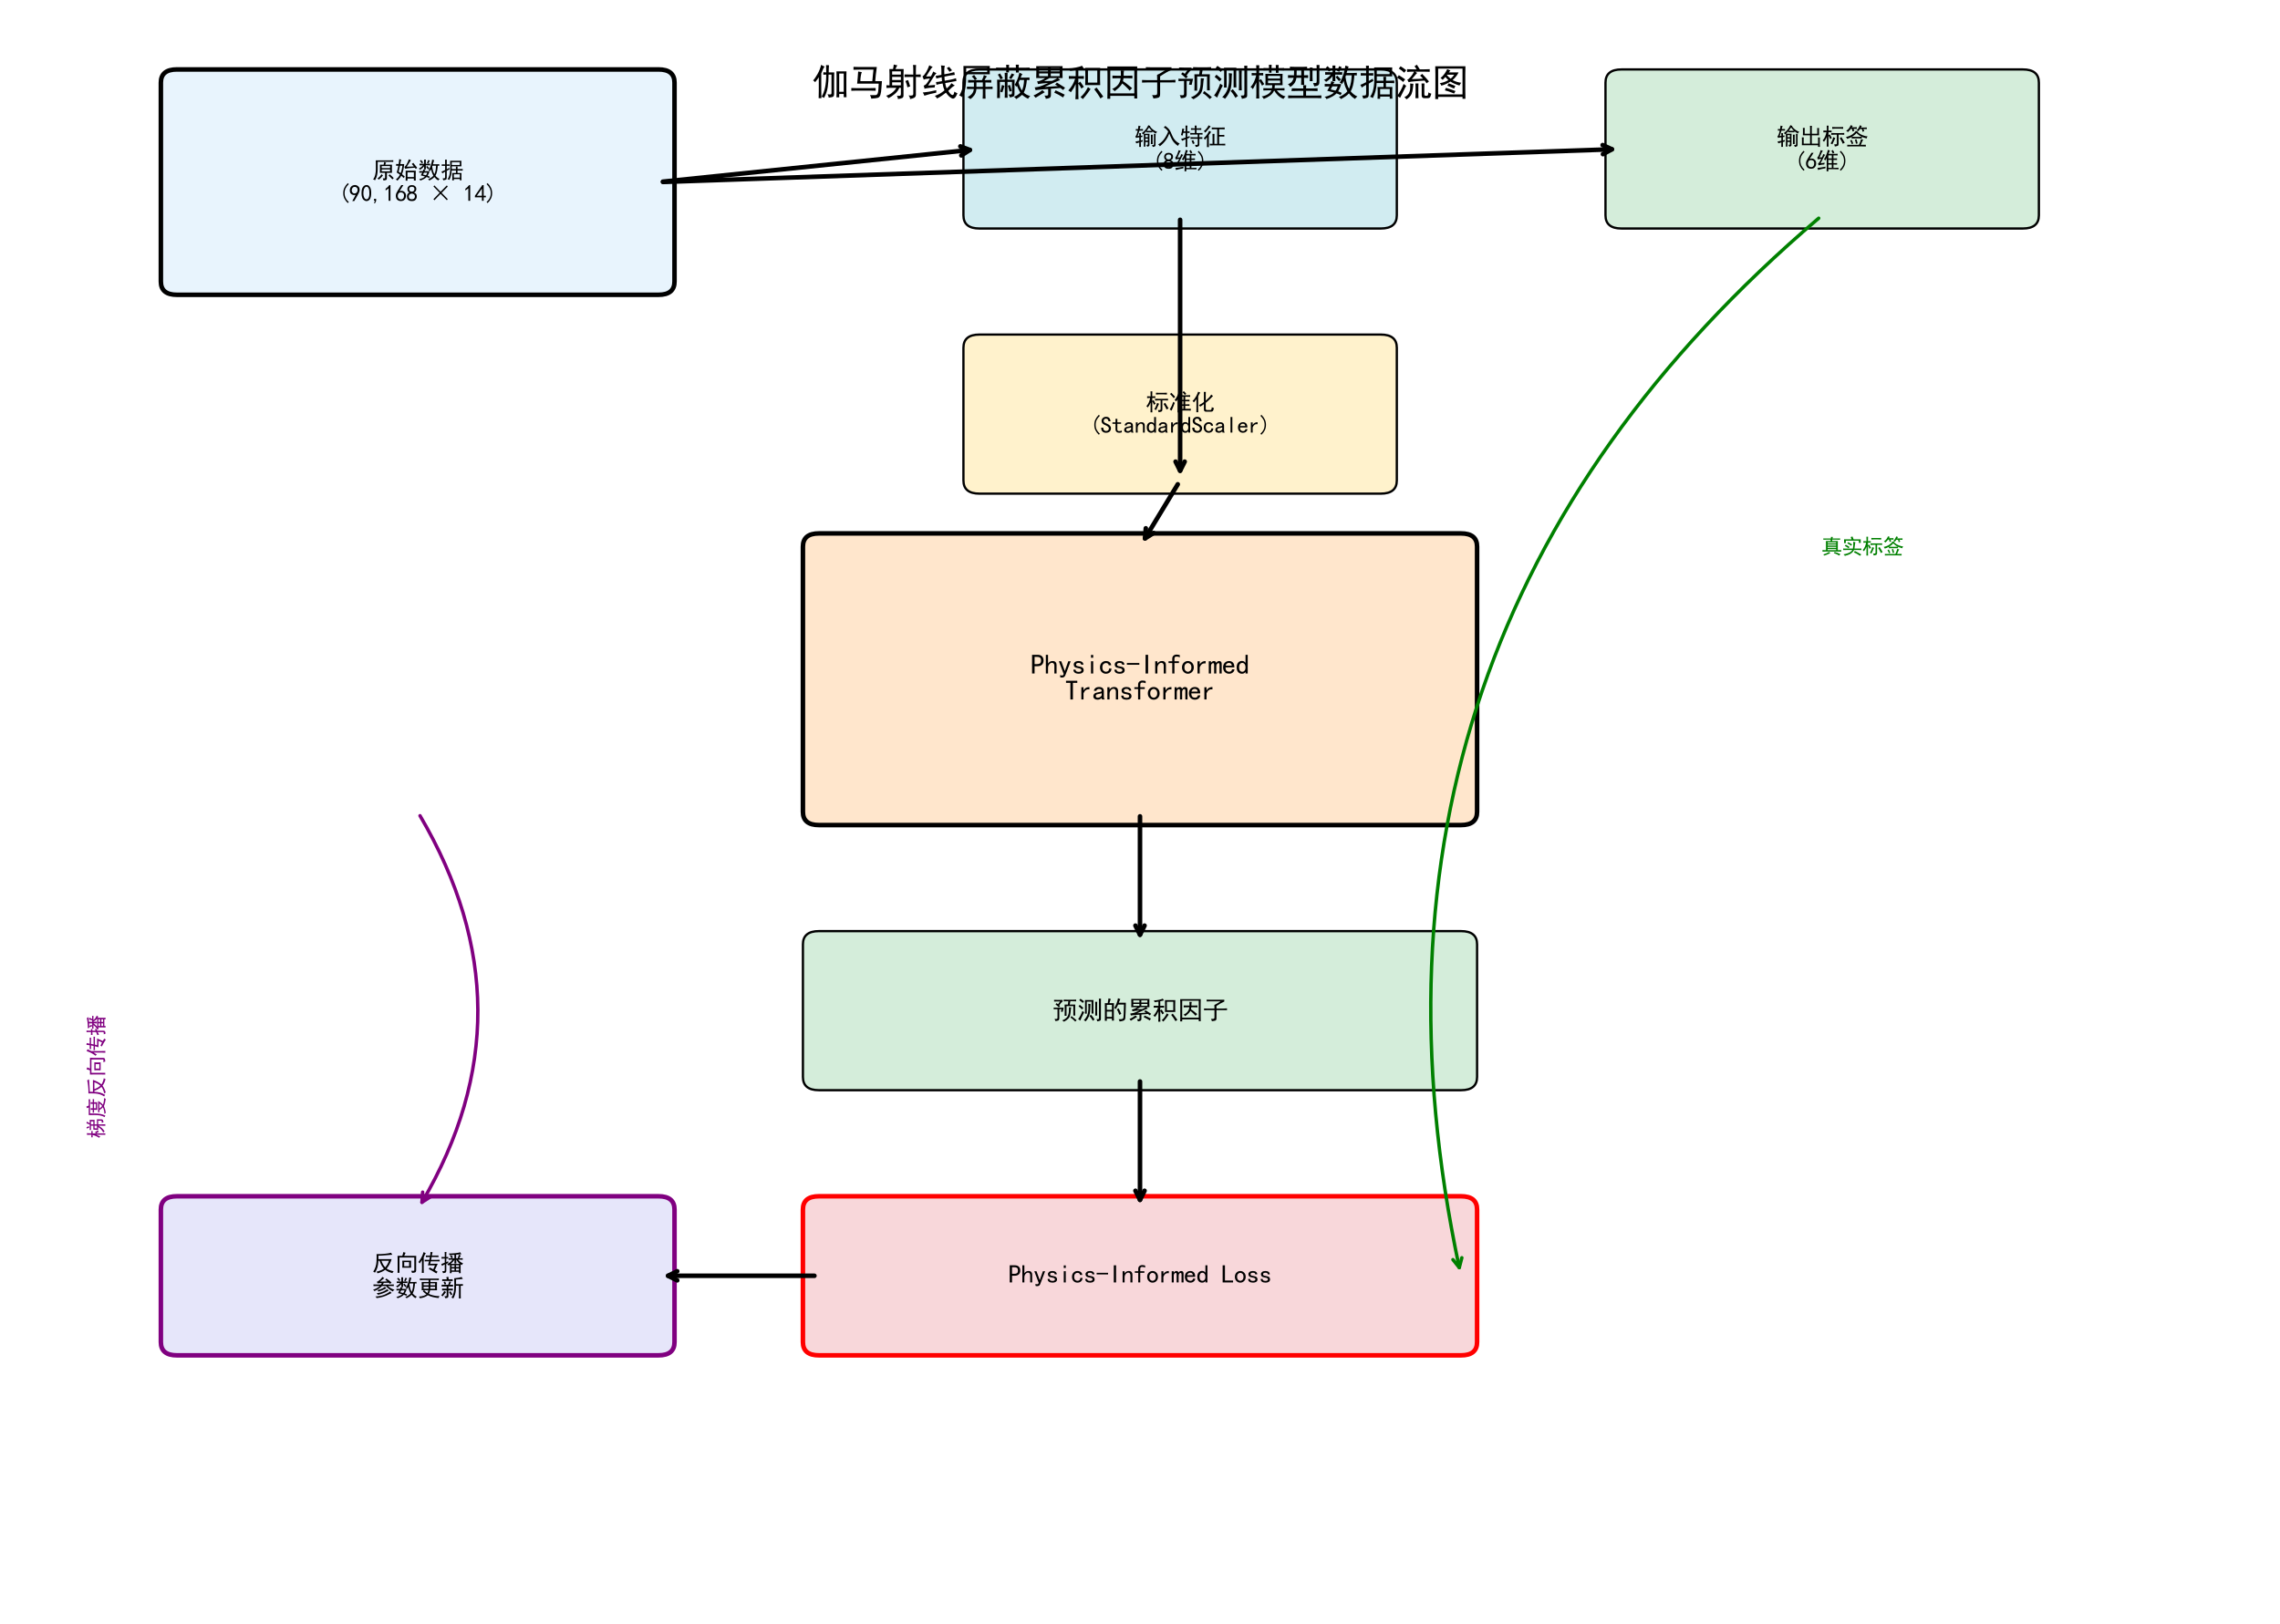 <?xml version="1.0" encoding="utf-8" standalone="no"?>
<!DOCTYPE svg PUBLIC "-//W3C//DTD SVG 1.1//EN"
  "http://www.w3.org/Graphics/SVG/1.1/DTD/svg11.dtd">
<svg xmlns:xlink="http://www.w3.org/1999/xlink" width="1000.8pt" height="712.8pt" viewBox="0 0 1000.8 712.8" xmlns="http://www.w3.org/2000/svg" version="1.1">
 <defs>
  <style type="text/css">*{stroke-linejoin: round; stroke-linecap: butt}</style>
 </defs>
 <g id="figure_1">
  <g id="patch_1">
   <path d="M 0 712.8 
L 1000.8 712.8 
L 1000.8 0 
L 0 0 
z
" style="fill: #ffffff"/>
  </g>
  <g id="axes_1">
   <g id="patch_2">
    <path d="M 77.657 129.42 
L 289.029 129.42 
Q 296.074 129.42 296.074 123.6 
L 296.074 36.3 
Q 296.074 30.48 289.029 30.48 
L 77.657 30.48 
Q 70.611 30.48 70.611 36.3 
L 70.611 123.6 
Q 70.611 129.42 77.657 129.42 
z
" clip-path="url(#paabfbfd817)" style="fill: #e8f4fd; stroke: #000000; stroke-width: 2; stroke-linejoin: miter"/>
   </g>
   <g id="patch_3">
    <path d="M 429.943 100.32 
L 606.086 100.32 
Q 613.131 100.32 613.131 94.5 
L 613.131 36.3 
Q 613.131 30.48 606.086 30.48 
L 429.943 30.48 
Q 422.897 30.48 422.897 36.3 
L 422.897 94.5 
Q 422.897 100.32 429.943 100.32 
z
" clip-path="url(#paabfbfd817)" style="fill: #d1ecf1; stroke: #000000; stroke-linejoin: miter"/>
   </g>
   <g id="patch_4">
    <path d="M 711.771 100.32 
L 887.914 100.32 
Q 894.96 100.32 894.96 94.5 
L 894.96 36.3 
Q 894.96 30.48 887.914 30.48 
L 711.771 30.48 
Q 704.726 30.48 704.726 36.3 
L 704.726 94.5 
Q 704.726 100.32 711.771 100.32 
z
" clip-path="url(#paabfbfd817)" style="fill: #d4edda; stroke: #000000; stroke-linejoin: miter"/>
   </g>
   <g id="patch_5">
    <path d="M 429.943 216.72 
L 606.086 216.72 
Q 613.131 216.72 613.131 210.9 
L 613.131 152.7 
Q 613.131 146.88 606.086 146.88 
L 429.943 146.88 
Q 422.897 146.88 422.897 152.7 
L 422.897 210.9 
Q 422.897 216.72 429.943 216.72 
z
" clip-path="url(#paabfbfd817)" style="fill: #fff2cc; stroke: #000000; stroke-linejoin: miter"/>
   </g>
   <g id="patch_6">
    <path d="M 359.486 362.22 
L 641.314 362.22 
Q 648.36 362.22 648.36 356.4 
L 648.36 240 
Q 648.36 234.18 641.314 234.18 
L 359.486 234.18 
Q 352.44 234.18 352.44 240 
L 352.44 356.4 
Q 352.44 362.22 359.486 362.22 
z
" clip-path="url(#paabfbfd817)" style="fill: #ffe6cc; stroke: #000000; stroke-width: 2; stroke-linejoin: miter"/>
   </g>
   <g id="patch_7">
    <path d="M 359.486 478.62 
L 641.314 478.62 
Q 648.36 478.62 648.36 472.8 
L 648.36 414.6 
Q 648.36 408.78 641.314 408.78 
L 359.486 408.78 
Q 352.44 408.78 352.44 414.6 
L 352.44 472.8 
Q 352.44 478.62 359.486 478.62 
z
" clip-path="url(#paabfbfd817)" style="fill: #d4edda; stroke: #000000; stroke-linejoin: miter"/>
   </g>
   <g id="patch_8">
    <path d="M 359.486 595.02 
L 641.314 595.02 
Q 648.36 595.02 648.36 589.2 
L 648.36 531 
Q 648.36 525.18 641.314 525.18 
L 359.486 525.18 
Q 352.44 525.18 352.44 531 
L 352.44 589.2 
Q 352.44 595.02 359.486 595.02 
z
" clip-path="url(#paabfbfd817)" style="fill: #f8d7da; stroke: #ff0000; stroke-width: 2; stroke-linejoin: miter"/>
   </g>
   <g id="patch_9">
    <path d="M 77.657 595.02 
L 289.029 595.02 
Q 296.074 595.02 296.074 589.2 
L 296.074 531 
Q 296.074 525.18 289.029 525.18 
L 77.657 525.18 
Q 70.611 525.18 70.611 531 
L 70.611 589.2 
Q 70.611 595.02 77.657 595.02 
z
" clip-path="url(#paabfbfd817)" style="fill: #e6e6fa; stroke: #800080; stroke-width: 2; stroke-linejoin: miter"/>
   </g>
   <g id="text_1">
    <!-- 原始数据 -->
    <g transform="translate(163.343 78.231) scale(0.1 -0.1)">
     <defs>
      <path id="SimHei-539f" d="M 3850 4275 
Q 3675 4025 3600 3700 
L 5450 3700 
Q 5425 3475 5425 3000 
L 5425 2225 
Q 5425 1825 5450 1475 
L 4050 1475 
L 4050 -50 
Q 4050 -400 3825 -487 
Q 3600 -575 3100 -625 
Q 3050 -325 2925 -50 
Q 3400 -75 3475 -37 
Q 3550 0 3550 175 
L 3550 1475 
L 2125 1475 
Q 2150 1775 2150 2200 
L 2150 3025 
Q 2150 3425 2125 3700 
L 3150 3700 
Q 3300 4250 3300 4425 
L 3850 4275 
z
M 275 -325 
Q 725 275 875 1037 
Q 1025 1800 1025 2300 
L 1025 4125 
Q 1025 4650 1000 4900 
L 5025 4900 
Q 5575 4900 5800 4925 
L 5800 4475 
Q 5600 4500 5025 4500 
L 1525 4500 
L 1525 2375 
Q 1500 1650 1412 1112 
Q 1325 575 1137 125 
Q 950 -325 800 -575 
Q 550 -400 275 -325 
z
M 4925 2775 
L 4925 3325 
L 2625 3325 
L 2625 2775 
L 4925 2775 
z
M 4925 1875 
L 4925 2400 
L 2625 2400 
L 2625 1875 
L 4925 1875 
z
M 1475 -50 
Q 1800 150 2087 450 
Q 2375 750 2575 1100 
Q 2800 875 2975 750 
Q 2300 -50 1825 -400 
Q 1675 -225 1475 -50 
z
M 4825 1075 
Q 5700 300 5925 25 
Q 5750 -125 5575 -325 
Q 5250 75 4500 725 
Q 4675 925 4825 1075 
z
" transform="scale(0.016)"/>
      <path id="SimHei-59cb" d="M 1750 5075 
Q 1650 4900 1587 4587 
Q 1525 4275 1475 3875 
L 2550 3875 
Q 2400 2150 1950 1100 
Q 2275 850 2725 425 
Q 2550 275 2375 50 
Q 2000 500 1750 675 
Q 1525 275 1250 -62 
Q 975 -400 700 -675 
Q 600 -525 250 -350 
Q 575 -125 862 200 
Q 1150 525 1375 975 
Q 800 1400 500 1550 
Q 875 2925 950 3425 
Q 650 3425 325 3400 
L 325 3900 
Q 675 3875 1025 3875 
Q 1175 4825 1175 5225 
Q 1550 5125 1750 5075 
z
M 5725 2050 
Q 5700 1650 5700 650 
Q 5700 -325 5725 -650 
L 5200 -650 
L 5200 -100 
L 3450 -100 
L 3450 -675 
L 2950 -675 
Q 2975 -300 2975 675 
Q 2975 1650 2950 2050 
L 5725 2050 
z
M 4400 4950 
Q 3750 3875 3250 3150 
Q 3875 3150 4250 3175 
Q 4625 3200 5200 3225 
Q 4875 3675 4625 3900 
Q 4825 4000 5025 4225 
Q 5750 3300 6125 2850 
Q 6000 2775 5725 2550 
Q 5575 2775 5450 2875 
Q 4575 2825 3937 2762 
Q 3300 2700 2825 2575 
Q 2775 2800 2600 3100 
Q 2875 3225 3237 3850 
Q 3600 4475 3825 5200 
Q 4025 5050 4400 4950 
z
M 5200 325 
L 5200 1600 
L 3450 1600 
L 3450 325 
L 5200 325 
z
M 1025 1775 
Q 1300 1550 1575 1400 
Q 1725 1725 1875 2337 
Q 2025 2950 2050 3425 
L 1400 3425 
Q 1300 2950 1025 1775 
z
" transform="scale(0.016)"/>
      <path id="SimHei-6570" d="M 4525 4925 
Q 4475 4800 4400 4587 
Q 4325 4375 4175 3825 
L 5325 3825 
Q 5575 3825 5925 3850 
L 5925 3400 
Q 5650 3425 5500 3425 
Q 5500 3025 5362 2162 
Q 5225 1300 4875 675 
Q 5125 375 5437 137 
Q 5750 -100 6025 -200 
Q 5725 -425 5625 -625 
Q 5325 -450 5075 -225 
Q 4825 0 4575 325 
Q 4300 25 3987 -187 
Q 3675 -400 3200 -650 
Q 3075 -425 2850 -300 
Q 3225 -150 3650 125 
Q 4075 400 4300 675 
Q 4125 1025 3962 1425 
Q 3800 1825 3675 2475 
Q 3600 2275 3425 1950 
Q 3250 2050 3000 2150 
Q 3400 2850 3650 3675 
Q 3900 4500 3975 5100 
Q 4275 4975 4525 4925 
z
M 2100 2250 
Q 2000 2150 1875 1925 
L 3250 1925 
Q 3100 1300 2725 675 
Q 3125 525 3350 400 
Q 3225 225 3125 25 
Q 2900 175 2450 325 
Q 1950 -225 725 -650 
Q 600 -375 400 -275 
Q 1575 0 2000 475 
Q 1300 650 850 775 
Q 1000 1000 1250 1525 
Q 1000 1525 425 1500 
L 425 1950 
Q 900 1925 1400 1925 
Q 1500 2150 1550 2425 
Q 1825 2325 2100 2250 
z
M 1775 3950 
Q 1775 4550 1750 5100 
L 2250 5100 
Q 2225 4575 2225 3950 
Q 3075 3950 3425 3975 
L 3425 3525 
Q 3075 3550 2225 3550 
Q 2225 2825 2250 2425 
L 1750 2425 
Q 1775 2775 1775 3300 
Q 1650 3100 1300 2787 
Q 950 2475 650 2300 
Q 525 2525 275 2625 
Q 500 2700 875 2975 
Q 1250 3250 1450 3550 
Q 950 3550 500 3525 
L 500 3975 
Q 925 3950 1775 3950 
z
M 3975 3175 
Q 4200 1700 4600 1125 
Q 4850 1700 4937 2287 
Q 5025 2875 5050 3425 
L 4075 3425 
L 3975 3175 
z
M 1450 1000 
Q 1750 925 2275 800 
Q 2475 1050 2650 1525 
L 1725 1525 
Q 1600 1275 1450 1000 
z
M 3325 4825 
Q 3200 4625 3125 4450 
Q 3050 4275 2925 4025 
Q 2725 4125 2525 4175 
Q 2725 4500 2900 5000 
Q 3150 4875 3325 4825 
z
M 2575 3375 
Q 2900 3050 3200 2725 
Q 3050 2600 2875 2425 
Q 2525 2850 2300 3100 
Q 2450 3225 2575 3375 
z
M 925 5000 
Q 1275 4650 1500 4300 
L 1125 4075 
Q 950 4425 600 4725 
Q 825 4875 925 5000 
z
" transform="scale(0.016)"/>
      <path id="SimHei-636e" d="M 5750 4775 
Q 5725 4550 5725 4225 
L 5725 3900 
Q 5725 3450 5750 3250 
L 3100 3250 
L 3100 2500 
L 4250 2500 
Q 4250 2725 4225 3175 
L 4700 3175 
Q 4675 2775 4675 2500 
L 5350 2500 
Q 5800 2500 6100 2525 
L 6100 2075 
Q 5800 2100 5375 2100 
L 4675 2100 
L 4675 1425 
L 5775 1425 
Q 5750 950 5750 800 
L 5750 175 
Q 5750 -225 5775 -575 
L 5325 -575 
L 5325 -225 
L 3675 -225 
L 3675 -600 
L 3225 -600 
Q 3250 -325 3250 100 
L 3250 825 
Q 3250 1075 3225 1425 
L 4250 1425 
L 4250 2100 
L 3075 2100 
Q 3050 1375 2887 737 
Q 2725 100 2425 -475 
Q 2200 -325 1950 -250 
Q 2250 150 2387 600 
Q 2525 1050 2600 1562 
Q 2675 2075 2675 2625 
L 2675 3575 
Q 2675 3975 2650 4775 
L 5750 4775 
z
M 1275 4425 
Q 1275 4775 1250 5075 
L 1750 5075 
Q 1725 4800 1725 4425 
L 1725 3775 
Q 1975 3775 2500 3800 
L 2500 3375 
Q 1975 3400 1725 3400 
L 1725 2450 
Q 2050 2625 2400 2850 
Q 2425 2650 2525 2475 
Q 2050 2200 1725 2000 
L 1725 175 
Q 1725 -300 1487 -400 
Q 1250 -500 775 -575 
Q 725 -325 600 -50 
Q 1025 -50 1150 -12 
Q 1275 25 1275 325 
L 1275 1800 
Q 900 1600 525 1325 
Q 450 1525 275 1800 
Q 775 1975 1275 2250 
L 1275 3400 
Q 800 3400 350 3375 
L 350 3800 
Q 800 3775 1275 3775 
L 1275 4425 
z
M 5300 3625 
L 5300 4400 
L 3100 4400 
L 3100 3625 
L 5300 3625 
z
M 5325 150 
L 5325 1075 
L 3675 1075 
L 3675 150 
L 5325 150 
z
" transform="scale(0.016)"/>
     </defs>
     <use xlink:href="#SimHei-539f"/>
     <use xlink:href="#SimHei-59cb" transform="translate(100 0)"/>
     <use xlink:href="#SimHei-6570" transform="translate(200 0)"/>
     <use xlink:href="#SimHei-636e" transform="translate(300 0)"/>
    </g>
    <!-- (90,168 × 14) -->
    <g transform="translate(148.343 88.388) scale(0.1 -0.1)">
     <defs>
      <path id="SimHei-28" d="M 2975 -200 
L 2700 -475 
Q 2075 125 1762 775 
Q 1450 1425 1450 2250 
Q 1450 3075 1762 3725 
Q 2075 4375 2700 5000 
L 2975 4725 
Q 2400 4175 2112 3587 
Q 1825 3000 1825 2250 
Q 1825 1500 2112 912 
Q 2400 325 2975 -200 
z
" transform="scale(0.016)"/>
      <path id="SimHei-39" d="M 800 75 
Q 1350 1000 1700 1750 
Q 1075 1650 662 1912 
Q 250 2175 162 2625 
Q 75 3075 175 3437 
Q 275 3800 487 4037 
Q 700 4275 1000 4375 
Q 1300 4475 1537 4475 
Q 1775 4475 2025 4375 
Q 2275 4275 2475 4075 
Q 2675 3875 2750 3662 
Q 2825 3450 2825 3112 
Q 2825 2775 2575 2250 
Q 2325 1725 1350 75 
L 800 75 
z
M 662 2875 
Q 700 2550 937 2337 
Q 1175 2125 1450 2150 
Q 1725 2175 1887 2300 
Q 2050 2425 2200 2725 
Q 2300 3100 2250 3362 
Q 2200 3625 1987 3800 
Q 1775 3975 1525 3975 
Q 1375 4000 1137 3900 
Q 900 3800 762 3500 
Q 625 3200 662 2875 
z
" transform="scale(0.016)"/>
      <path id="SimHei-30" d="M 225 2537 
Q 250 3200 412 3587 
Q 575 3975 875 4225 
Q 1175 4475 1612 4475 
Q 2050 4475 2375 4112 
Q 2700 3750 2800 3200 
Q 2900 2650 2862 1937 
Q 2825 1225 2612 775 
Q 2400 325 1975 150 
Q 1550 -25 1125 187 
Q 700 400 525 750 
Q 350 1100 275 1487 
Q 200 1875 225 2537 
z
M 750 2687 
Q 675 2000 800 1462 
Q 925 925 1212 700 
Q 1500 475 1800 612 
Q 2100 750 2237 1162 
Q 2375 1575 2375 2062 
Q 2375 2550 2337 2950 
Q 2300 3350 2112 3675 
Q 1925 4000 1612 4012 
Q 1300 4025 1062 3700 
Q 825 3375 750 2687 
z
" transform="scale(0.016)"/>
      <path id="SimHei-2c" d="M 1100 125 
L 775 -550 
L 525 -550 
L 775 125 
L 525 125 
L 525 675 
L 1100 675 
L 1100 125 
z
" transform="scale(0.016)"/>
      <path id="SimHei-31" d="M 1400 3600 
Q 1075 3275 575 2975 
L 575 3450 
Q 1200 3875 1600 4450 
L 1900 4450 
L 1900 150 
L 1400 150 
L 1400 3600 
z
" transform="scale(0.016)"/>
      <path id="SimHei-36" d="M 250 1612 
Q 275 1975 387 2225 
Q 500 2475 725 2850 
L 1750 4450 
L 2325 4450 
L 1275 2800 
Q 1950 2975 2350 2750 
Q 2750 2525 2887 2237 
Q 3025 1950 3037 1612 
Q 3050 1275 2937 950 
Q 2825 625 2537 362 
Q 2250 100 1737 75 
Q 1225 50 862 262 
Q 500 475 362 862 
Q 225 1250 250 1612 
z
M 1025 787 
Q 1250 550 1625 525 
Q 2000 500 2250 775 
Q 2500 1050 2500 1575 
Q 2500 2100 2187 2300 
Q 1875 2500 1487 2450 
Q 1100 2400 925 2075 
Q 750 1750 775 1387 
Q 800 1025 1025 787 
z
" transform="scale(0.016)"/>
      <path id="SimHei-38" d="M 175 1375 
Q 175 1675 325 1962 
Q 475 2250 825 2425 
Q 525 2600 425 2812 
Q 325 3025 312 3300 
Q 300 3575 387 3775 
Q 475 3975 650 4150 
Q 825 4325 1037 4387 
Q 1250 4450 1500 4450 
Q 1750 4450 1950 4400 
Q 2150 4350 2375 4187 
Q 2600 4025 2700 3725 
Q 2800 3425 2687 3025 
Q 2575 2625 2100 2400 
Q 2525 2275 2700 2012 
Q 2875 1750 2875 1375 
Q 2875 1000 2762 775 
Q 2650 550 2512 400 
Q 2375 250 2137 162 
Q 1900 75 1537 75 
Q 1175 75 912 162 
Q 650 250 475 425 
Q 300 600 237 837 
Q 175 1075 175 1375 
z
M 687 1400 
Q 675 1100 787 875 
Q 900 650 1200 587 
Q 1500 525 1825 600 
Q 2150 675 2275 950 
Q 2400 1225 2362 1500 
Q 2325 1775 2050 1962 
Q 1775 2150 1450 2125 
Q 1125 2100 912 1900 
Q 700 1700 687 1400 
z
M 775 3350 
Q 775 3100 950 2875 
Q 1125 2650 1500 2650 
Q 1875 2650 2062 2875 
Q 2250 3100 2237 3412 
Q 2225 3725 2012 3875 
Q 1800 4025 1437 4000 
Q 1075 3975 925 3787 
Q 775 3600 775 3350 
z
" transform="scale(0.016)"/>
      <path id="SimHei-20" transform="scale(0.016)"/>
      <path id="SimHei-d7" d="M 1450 4375 
L 3150 2625 
L 4875 4375 
L 5125 4050 
L 3450 2325 
L 5125 600 
L 4875 300 
L 3150 2050 
L 1475 300 
L 1450 300 
L 1200 600 
L 2900 2350 
L 1200 4075 
L 1450 4375 
z
" transform="scale(0.016)"/>
      <path id="SimHei-34" d="M 2000 1100 
L 75 1100 
L 75 1525 
L 2100 4450 
L 2475 4450 
L 2475 1525 
L 3075 1525 
L 3075 1100 
L 2475 1100 
L 2475 150 
L 2000 150 
L 2000 1100 
z
M 2000 1525 
L 2000 3500 
L 600 1525 
L 2000 1525 
z
" transform="scale(0.016)"/>
      <path id="SimHei-29" d="M 1675 2250 
Q 1675 1425 1362 775 
Q 1050 125 425 -475 
L 150 -200 
Q 725 325 1012 912 
Q 1300 1500 1300 2250 
Q 1300 3000 1012 3587 
Q 725 4175 150 4725 
L 425 5000 
Q 1050 4375 1362 3725 
Q 1675 3075 1675 2250 
z
" transform="scale(0.016)"/>
     </defs>
     <use xlink:href="#SimHei-28"/>
     <use xlink:href="#SimHei-39" transform="translate(50 0)"/>
     <use xlink:href="#SimHei-30" transform="translate(100 0)"/>
     <use xlink:href="#SimHei-2c" transform="translate(150 0)"/>
     <use xlink:href="#SimHei-31" transform="translate(200 0)"/>
     <use xlink:href="#SimHei-36" transform="translate(250 0)"/>
     <use xlink:href="#SimHei-38" transform="translate(300 0)"/>
     <use xlink:href="#SimHei-20" transform="translate(350 0)"/>
     <use xlink:href="#SimHei-d7" transform="translate(400 0)"/>
     <use xlink:href="#SimHei-20" transform="translate(500 0)"/>
     <use xlink:href="#SimHei-31" transform="translate(550 0)"/>
     <use xlink:href="#SimHei-34" transform="translate(600 0)"/>
     <use xlink:href="#SimHei-29" transform="translate(650 0)"/>
    </g>
   </g>
   <g id="text_2">
    <!-- 输入特征 -->
    <g transform="translate(498.014 63.455) scale(0.1 -0.1)">
     <defs>
      <path id="SimHei-8f93" d="M 3225 3650 
Q 2725 3100 2550 2950 
L 4100 2950 
Q 4075 2675 4075 2275 
L 4075 -100 
Q 4100 -325 3962 -425 
Q 3825 -525 3475 -600 
Q 3400 -350 3225 -100 
Q 3650 -100 3650 25 
L 3650 675 
L 2975 675 
L 2975 -575 
L 2525 -575 
Q 2550 -125 2550 325 
L 2550 2075 
Q 2550 2500 2525 2925 
L 2375 2800 
Q 2200 3000 1950 3100 
Q 2575 3525 3025 4087 
Q 3475 4650 3775 5300 
Q 4075 5150 4325 5100 
L 4225 4975 
Q 4700 4325 5225 3975 
Q 5750 3625 6200 3475 
Q 5975 3275 5825 3025 
Q 5275 3300 4875 3650 
L 4875 3350 
L 3225 3350 
L 3225 3650 
z
M 2225 825 
Q 1975 775 1725 675 
Q 1725 -100 1750 -650 
L 1275 -650 
Q 1300 -100 1300 575 
Q 725 425 475 325 
Q 400 575 250 825 
Q 650 875 1300 1025 
L 1300 1975 
Q 700 1925 400 1800 
L 225 2225 
Q 425 2350 600 2850 
Q 775 3350 875 3825 
Q 625 3825 350 3800 
L 350 4250 
Q 675 4225 950 4225 
Q 1050 4700 1075 5175 
Q 1400 5075 1675 5025 
Q 1525 4850 1400 4225 
Q 1925 4225 2300 4250 
L 2300 3800 
Q 1850 3825 1325 3825 
Q 1075 2900 825 2325 
L 1300 2375 
Q 1300 2700 1275 3125 
L 1750 3125 
Q 1725 2900 1725 2425 
L 2150 2475 
L 2150 2075 
L 1725 2025 
L 1725 1125 
L 2225 1250 
L 2225 825 
z
M 5775 2925 
Q 5750 2525 5750 2150 
L 5750 -100 
Q 5750 -375 5625 -475 
Q 5500 -575 5000 -675 
Q 4950 -450 4750 -175 
Q 5300 -200 5325 0 
L 5325 2100 
Q 5325 2500 5300 2925 
L 5775 2925 
z
M 4975 2700 
Q 4950 2400 4950 2000 
L 4950 900 
Q 4950 425 4975 125 
L 4475 125 
Q 4500 500 4500 875 
L 4500 2000 
Q 4500 2350 4475 2700 
L 4975 2700 
z
M 4750 3750 
Q 4450 4025 3975 4675 
Q 3575 4075 3300 3750 
L 4750 3750 
z
M 3650 2000 
L 3650 2575 
L 2975 2575 
L 2975 2000 
L 3650 2000 
z
M 3650 1075 
L 3650 1625 
L 2975 1625 
L 2975 1075 
L 3650 1075 
z
" transform="scale(0.016)"/>
      <path id="SimHei-5165" d="M 5650 -375 
Q 5050 25 4500 650 
Q 3950 1275 3275 3050 
Q 2575 975 675 -475 
Q 575 -225 225 50 
Q 1850 825 2975 3525 
Q 2900 3725 2525 4125 
Q 2150 4525 1750 4675 
Q 2025 4900 2175 5125 
Q 2800 4650 3175 4225 
Q 3550 3800 4125 2375 
Q 4700 950 6125 250 
Q 5775 0 5650 -375 
z
" transform="scale(0.016)"/>
      <path id="SimHei-7279" d="M 4050 3150 
L 4050 4050 
L 3675 4050 
Q 3275 4050 2975 4025 
L 2975 4475 
Q 3250 4450 3675 4450 
L 4050 4450 
Q 4050 4950 4000 5200 
L 4525 5200 
Q 4500 4950 4500 4450 
L 5075 4450 
Q 5450 4450 5800 4475 
L 5800 4025 
Q 5550 4050 5075 4050 
L 4500 4050 
L 4500 3150 
L 5450 3150 
Q 5825 3150 6150 3175 
L 6150 2725 
Q 5850 2750 5500 2750 
L 5275 2750 
L 5275 2000 
Q 5825 2000 6100 2025 
L 6100 1550 
Q 5800 1575 5275 1575 
L 5275 -75 
Q 5250 -375 5050 -487 
Q 4850 -600 4275 -675 
Q 4225 -375 4075 -100 
Q 4525 -125 4675 -100 
Q 4825 -75 4825 150 
L 4825 1575 
L 3600 1575 
Q 3175 1575 2850 1550 
L 2850 2025 
Q 3125 2000 3600 2000 
L 4825 2000 
L 4825 2750 
L 3575 2750 
Q 3125 2750 2775 2725 
L 2775 3175 
Q 3125 3150 3550 3150 
L 4050 3150 
z
M 1150 4275 
Q 1050 4125 950 3600 
L 1500 3600 
L 1500 4425 
Q 1500 4800 1475 5200 
L 2000 5200 
Q 1950 4825 1950 4425 
L 1950 3600 
Q 2300 3600 2600 3625 
L 2600 3175 
Q 2325 3200 1950 3200 
L 1950 2075 
Q 2275 2200 2575 2325 
Q 2600 2125 2650 1900 
Q 2375 1800 1950 1625 
L 1950 225 
Q 1950 -175 1975 -650 
L 1475 -650 
Q 1500 -200 1500 225 
L 1500 1450 
Q 850 1200 550 1025 
Q 450 1275 275 1550 
Q 600 1575 1500 1925 
L 1500 3200 
L 850 3200 
Q 750 2775 675 2450 
Q 425 2550 225 2600 
Q 350 2950 462 3487 
Q 575 4025 600 4400 
Q 900 4325 1150 4275 
z
M 3600 1200 
Q 3800 750 3975 325 
Q 3750 275 3500 150 
Q 3325 675 3125 1025 
Q 3375 1100 3600 1200 
z
" transform="scale(0.016)"/>
      <path id="SimHei-5f81" d="M 5050 4650 
Q 5575 4650 5975 4675 
L 5975 4175 
Q 5575 4200 5050 4200 
L 4450 4200 
L 4450 2625 
L 5000 2625 
Q 5475 2625 5875 2650 
L 5875 2175 
Q 5475 2200 5000 2200 
L 4450 2200 
L 4450 200 
L 5100 200 
Q 5575 200 6125 225 
L 6125 -250 
Q 5575 -225 5100 -225 
L 2875 -225 
Q 2275 -225 1875 -250 
L 1875 225 
Q 2225 200 2650 200 
L 2650 2100 
Q 2650 2475 2625 2925 
L 3175 2925 
Q 3150 2500 3150 2100 
L 3150 200 
L 3925 200 
L 3925 4200 
L 3425 4200 
Q 2850 4200 2425 4175 
L 2425 4675 
Q 2850 4650 3425 4650 
L 5050 4650 
z
M 2250 3450 
Q 2100 3225 1625 2575 
L 1625 450 
Q 1625 -100 1650 -700 
L 1100 -700 
Q 1125 -100 1125 450 
L 1125 2000 
Q 825 1600 550 1300 
Q 425 1550 225 1725 
Q 675 2150 1062 2650 
Q 1450 3150 1725 3775 
Q 1950 3625 2250 3450 
z
M 250 3675 
Q 675 3975 1025 4412 
Q 1375 4850 1550 5275 
Q 1825 5125 2125 4975 
Q 1900 4725 1487 4212 
Q 1075 3700 675 3275 
Q 475 3475 250 3675 
z
" transform="scale(0.016)"/>
     </defs>
     <use xlink:href="#SimHei-8f93"/>
     <use xlink:href="#SimHei-5165" transform="translate(100 0)"/>
     <use xlink:href="#SimHei-7279" transform="translate(200 0)"/>
     <use xlink:href="#SimHei-5f81" transform="translate(300 0)"/>
    </g>
    <!-- (8维) -->
    <g transform="translate(505.514 74.22) scale(0.1 -0.1)">
     <defs>
      <path id="SimHei-7ef4" d="M 3700 5075 
Q 3575 4900 3475 4637 
Q 3375 4375 3300 4150 
L 4900 4150 
Q 5400 4150 5800 4175 
L 5800 3725 
Q 5375 3750 4900 3750 
L 4650 3750 
L 4650 2900 
Q 5250 2900 5625 2925 
L 5625 2475 
Q 5250 2500 4650 2500 
L 4650 1600 
Q 5275 1600 5650 1625 
L 5650 1200 
Q 5275 1225 4650 1225 
L 4650 325 
L 5050 325 
Q 5550 325 6050 350 
L 6050 -75 
Q 5550 -50 5050 -50 
L 3250 -50 
L 3250 -625 
L 2775 -625 
Q 2800 -150 2800 650 
L 2800 3075 
Q 2650 2700 2475 2375 
Q 2225 2550 2050 2650 
Q 2275 2975 2450 3312 
Q 2625 3650 2837 4250 
Q 3050 4850 3100 5250 
Q 3375 5150 3700 5075 
z
M 1750 5000 
Q 1525 4775 1300 4225 
Q 1075 3675 825 3150 
Q 1175 3200 1525 3225 
Q 1775 3775 1825 4100 
L 2375 3900 
Q 2225 3725 1950 3200 
Q 1675 2675 1125 1575 
L 2250 1725 
Q 2150 1425 2125 1250 
Q 1800 1250 1387 1187 
Q 975 1125 575 1000 
Q 475 1300 425 1525 
Q 650 1625 875 1987 
Q 1100 2350 1325 2800 
Q 1050 2775 812 2737 
Q 575 2700 400 2625 
Q 325 2825 200 3125 
Q 425 3275 687 3875 
Q 950 4475 1150 5175 
Q 1425 5075 1750 5000 
z
M 2475 650 
Q 2450 400 2450 200 
Q 2000 125 1450 12 
Q 900 -100 450 -275 
Q 350 0 250 300 
Q 750 350 1187 412 
Q 1625 475 2475 650 
z
M 4200 1600 
L 4200 2500 
L 3250 2500 
L 3250 1600 
L 4200 1600 
z
M 4200 325 
L 4200 1225 
L 3250 1225 
L 3250 325 
L 4200 325 
z
M 4200 2900 
L 4200 3750 
L 3250 3750 
L 3250 2900 
L 4200 2900 
z
M 4500 5225 
Q 4600 5075 4900 4475 
Q 4700 4400 4475 4275 
Q 4350 4575 4100 4975 
L 4500 5225 
z
" transform="scale(0.016)"/>
     </defs>
     <use xlink:href="#SimHei-28"/>
     <use xlink:href="#SimHei-38" transform="translate(50 0)"/>
     <use xlink:href="#SimHei-7ef4" transform="translate(100 0)"/>
     <use xlink:href="#SimHei-29" transform="translate(200 0)"/>
    </g>
   </g>
   <g id="text_3">
    <!-- 输出标签 -->
    <g transform="translate(779.843 63.435) scale(0.1 -0.1)">
     <defs>
      <path id="SimHei-51fa" d="M 1475 4550 
Q 1450 4225 1450 3950 
L 1450 2950 
L 2925 2950 
L 2925 4425 
Q 2925 4775 2900 5125 
L 3425 5125 
Q 3400 4825 3400 4425 
L 3400 2950 
L 4900 2950 
L 4900 3875 
Q 4900 4275 4875 4525 
L 5400 4525 
Q 5375 4275 5375 3850 
L 5375 3175 
Q 5375 2775 5400 2525 
L 3400 2525 
L 3400 225 
L 5125 225 
L 5125 1275 
Q 5125 1650 5100 1925 
L 5625 1925 
Q 5600 1650 5600 1300 
L 5600 175 
Q 5600 -325 5625 -650 
L 5125 -650 
L 5125 -200 
L 675 -200 
Q 700 100 700 525 
L 700 1275 
Q 700 1700 675 1950 
L 1200 1950 
Q 1175 1700 1175 1275 
L 1175 225 
L 2925 225 
L 2925 2525 
L 950 2525 
Q 975 2775 975 3150 
L 975 3925 
Q 975 4250 950 4550 
L 1475 4550 
z
" transform="scale(0.016)"/>
      <path id="SimHei-6807" d="M 1275 4400 
Q 1275 4800 1250 5175 
L 1750 5175 
Q 1725 4825 1725 4400 
L 1725 3800 
Q 2125 3800 2575 3825 
L 2575 3350 
Q 2125 3375 1725 3375 
L 1725 2525 
Q 1900 2650 2075 2800 
Q 2400 2275 2650 1775 
Q 2375 1650 2175 1500 
Q 2025 2000 1725 2425 
L 1725 475 
Q 1725 -50 1750 -575 
L 1250 -575 
Q 1275 -25 1275 475 
L 1275 2100 
Q 1025 1400 500 750 
Q 350 950 125 1125 
Q 550 1550 812 2187 
Q 1075 2825 1150 3375 
Q 675 3375 325 3325 
L 325 3825 
Q 800 3800 1275 3800 
L 1275 4400 
z
M 5175 3125 
Q 5675 3125 6050 3150 
L 6050 2675 
Q 5675 2700 5275 2700 
L 4500 2700 
L 4500 175 
Q 4500 -225 4275 -350 
Q 4050 -475 3475 -550 
Q 3425 -250 3275 25 
Q 3775 25 3900 62 
Q 4025 100 4025 350 
L 4025 2700 
L 3400 2700 
Q 2775 2700 2500 2650 
L 2500 3150 
Q 2825 3125 3400 3125 
L 5175 3125 
z
M 4900 4775 
Q 5425 4775 5750 4800 
L 5750 4300 
Q 5275 4350 4750 4350 
L 3525 4350 
Q 3125 4350 2750 4300 
L 2750 4800 
Q 3100 4775 3525 4775 
L 4900 4775 
z
M 5275 2025 
Q 5825 1175 6200 500 
Q 5925 375 5650 200 
Q 5375 925 4825 1725 
Q 5075 1850 5275 2025 
z
M 3600 1775 
Q 3500 1625 3225 975 
Q 2950 325 2800 50 
Q 2575 175 2300 275 
Q 2625 775 2787 1187 
Q 2950 1600 3050 2000 
Q 3325 1875 3600 1775 
z
" transform="scale(0.016)"/>
      <path id="SimHei-7b7e" d="M 5950 1650 
Q 4975 1925 4625 2100 
L 4625 1650 
Q 4175 1675 3750 1675 
L 2775 1675 
Q 2325 1675 1850 1650 
L 1850 2075 
Q 1175 1725 600 1550 
Q 500 1850 250 2050 
Q 1400 2300 2087 2812 
Q 2775 3325 2950 3725 
Q 3200 3625 3550 3550 
L 3450 3425 
Q 4075 2850 4862 2537 
Q 5650 2225 6200 2225 
Q 5975 1975 5950 1650 
z
M 1525 -525 
Q 1100 -525 625 -550 
L 625 -75 
Q 1125 -100 1500 -100 
L 3825 -100 
Q 3975 200 4150 650 
Q 4325 1100 4425 1475 
Q 4700 1350 5025 1275 
Q 4850 1125 4700 762 
Q 4550 400 4350 -100 
Q 5025 -100 5725 -75 
L 5725 -550 
Q 5025 -525 4675 -525 
L 1525 -525 
z
M 3250 4275 
Q 2750 4300 2350 4300 
Q 2450 4025 2575 3750 
Q 2275 3675 2075 3575 
Q 2025 3875 1900 4300 
L 1625 4300 
Q 1200 3750 800 3400 
Q 600 3625 325 3750 
Q 900 4100 1187 4550 
Q 1475 5000 1575 5300 
Q 1825 5200 2150 5100 
Q 1975 4950 1875 4725 
L 2650 4725 
Q 2950 4725 3250 4750 
L 3250 4275 
z
M 5300 3675 
Q 5050 3575 4825 3475 
Q 4775 3850 4625 4250 
L 4150 4250 
Q 3875 3900 3650 3625 
Q 3425 3800 3175 3875 
Q 3525 4175 3737 4525 
Q 3950 4875 4100 5275 
Q 4325 5150 4625 5075 
Q 4475 4900 4375 4650 
L 5300 4650 
Q 5550 4650 6000 4675 
L 6000 4225 
Q 5325 4250 5050 4250 
Q 5150 4025 5300 3675 
z
M 1950 2125 
Q 2350 2100 2775 2100 
L 3750 2100 
Q 4175 2100 4575 2125 
Q 3875 2425 3150 3150 
Q 2800 2650 1950 2125 
z
M 3025 200 
Q 2950 650 2725 1325 
Q 2925 1350 3175 1425 
Q 3275 1125 3475 300 
Q 3225 275 3025 200 
z
M 1825 1275 
Q 2150 675 2275 275 
Q 2075 225 1875 100 
Q 1775 500 1425 1075 
Q 1550 1150 1825 1275 
z
" transform="scale(0.016)"/>
     </defs>
     <use xlink:href="#SimHei-8f93"/>
     <use xlink:href="#SimHei-51fa" transform="translate(100 0)"/>
     <use xlink:href="#SimHei-6807" transform="translate(200 0)"/>
     <use xlink:href="#SimHei-7b7e" transform="translate(300 0)"/>
    </g>
    <!-- (6维) -->
    <g transform="translate(787.343 74.201) scale(0.1 -0.1)">
     <use xlink:href="#SimHei-28"/>
     <use xlink:href="#SimHei-36" transform="translate(50 0)"/>
     <use xlink:href="#SimHei-7ef4" transform="translate(100 0)"/>
     <use xlink:href="#SimHei-29" transform="translate(200 0)"/>
    </g>
   </g>
   <g id="text_4">
    <!-- 标准化 -->
    <g transform="translate(503.014 180.093) scale(0.1 -0.1)">
     <defs>
      <path id="SimHei-51c6" d="M 1600 2775 
Q 1900 3050 2275 3787 
Q 2650 4525 2800 5175 
Q 3075 5050 3400 4950 
Q 3250 4775 3000 4100 
L 4825 4100 
Q 5400 4100 5875 4125 
L 5875 3675 
Q 5375 3700 4825 3700 
L 4525 3700 
L 4525 2850 
Q 5250 2850 5700 2875 
L 5700 2425 
Q 5250 2450 4525 2450 
L 4525 1600 
Q 5275 1600 5700 1625 
L 5700 1200 
Q 5275 1225 4525 1225 
L 4525 375 
Q 5575 375 6050 400 
L 6050 -100 
Q 5575 -75 4975 -75 
L 2950 -75 
L 2950 -600 
L 2425 -600 
Q 2450 -150 2450 675 
L 2450 3050 
Q 2300 2775 2075 2400 
Q 1875 2650 1600 2775 
z
M 1675 2050 
Q 1425 1425 1200 850 
Q 975 275 775 -125 
Q 550 50 275 200 
Q 550 650 775 1112 
Q 1000 1575 1225 2300 
Q 1400 2125 1675 2050 
z
M 4025 1600 
L 4025 2450 
L 2950 2450 
L 2950 1600 
L 4025 1600 
z
M 4025 2850 
L 4025 3700 
L 2950 3700 
L 2950 2850 
L 4025 2850 
z
M 4025 375 
L 4025 1225 
L 2950 1225 
L 2950 375 
L 4025 375 
z
M 725 4775 
Q 850 4625 1162 4312 
Q 1475 4000 1750 3700 
Q 1525 3475 1375 3300 
Q 1100 3700 350 4450 
Q 550 4600 725 4775 
z
M 4150 5225 
Q 4600 4800 4800 4500 
Q 4625 4400 4400 4200 
Q 4225 4500 3775 4925 
Q 3925 5000 4150 5225 
z
" transform="scale(0.016)"/>
      <path id="SimHei-5316" d="M 3925 5025 
Q 3900 4900 3900 4400 
L 3900 2625 
Q 4375 3025 4775 3450 
Q 5175 3875 5400 4300 
Q 5600 4100 5900 3925 
Q 5700 3700 5225 3212 
Q 4750 2725 4487 2512 
Q 4225 2300 3900 2025 
L 3900 450 
Q 3900 50 4225 50 
L 5200 50 
Q 5400 75 5462 262 
Q 5525 450 5575 850 
Q 5800 650 6150 600 
Q 6000 -100 5825 -250 
Q 5650 -400 5350 -400 
L 3950 -400 
Q 3425 -400 3400 200 
L 3400 1675 
Q 3225 1525 2962 1350 
Q 2700 1175 2375 975 
Q 2225 1225 2025 1400 
Q 2350 1550 2737 1787 
Q 3125 2025 3400 2250 
L 3400 4500 
Q 3400 4800 3375 5025 
L 3925 5025 
z
M 2400 4850 
Q 2175 4550 2075 4337 
Q 1975 4125 1825 3775 
L 1825 675 
Q 1825 -75 1850 -550 
L 1325 -550 
Q 1350 -125 1350 650 
L 1350 3050 
Q 1125 2725 962 2525 
Q 800 2325 675 2175 
Q 500 2375 275 2525 
Q 625 2850 875 3212 
Q 1125 3575 1312 3912 
Q 1500 4250 1625 4575 
Q 1750 4900 1825 5100 
Q 1975 4975 2400 4850 
z
" transform="scale(0.016)"/>
     </defs>
     <use xlink:href="#SimHei-6807"/>
     <use xlink:href="#SimHei-51c6" transform="translate(100 0)"/>
     <use xlink:href="#SimHei-5316" transform="translate(200 0)"/>
    </g>
    <!-- (StandardScaler) -->
    <g transform="translate(478.014 190.109) scale(0.1 -0.1)">
     <defs>
      <path id="SimHei-53" d="M 2900 1325 
Q 2900 750 2537 412 
Q 2175 75 1550 75 
Q 925 75 575 425 
Q 225 775 225 1300 
L 225 1475 
L 800 1475 
L 800 1325 
Q 800 950 1025 750 
Q 1250 550 1550 550 
Q 1950 550 2137 762 
Q 2325 975 2325 1275 
Q 2325 1525 2100 1737 
Q 1875 1950 1450 2125 
Q 850 2350 587 2625 
Q 325 2900 325 3275 
Q 325 3800 687 4125 
Q 1050 4450 1550 4450 
Q 2200 4450 2487 4062 
Q 2775 3675 2775 3225 
L 2200 3225 
Q 2225 3500 2050 3725 
Q 1875 3950 1550 3950 
Q 1250 3950 1075 3787 
Q 900 3625 900 3350 
Q 900 3125 1037 2962 
Q 1175 2800 1750 2575 
Q 2300 2350 2600 2037 
Q 2900 1725 2900 1325 
z
" transform="scale(0.016)"/>
      <path id="SimHei-74" d="M 2750 200 
Q 2625 150 2462 112 
Q 2300 75 2025 75 
Q 1575 75 1300 325 
Q 1025 575 1025 1025 
L 1025 2525 
L 175 2525 
L 175 2925 
L 1025 2925 
L 1025 3900 
L 1525 3900 
L 1525 2925 
L 2550 2925 
L 2550 2525 
L 1525 2525 
L 1525 1000 
Q 1525 800 1625 662 
Q 1725 525 2000 525 
Q 2275 525 2450 575 
Q 2625 625 2750 700 
L 2750 200 
z
" transform="scale(0.016)"/>
      <path id="SimHei-61" d="M 2875 125 
L 2275 125 
Q 2225 175 2200 262 
Q 2175 350 2175 475 
Q 2000 275 1750 175 
Q 1500 75 1225 75 
Q 825 75 550 275 
Q 275 475 275 850 
Q 275 1225 525 1450 
Q 775 1675 1300 1750 
Q 1650 1800 1912 1875 
Q 2175 1950 2175 2075 
Q 2175 2225 2062 2375 
Q 1950 2525 1575 2525 
Q 1275 2525 1137 2412 
Q 1000 2300 950 2100 
L 400 2100 
Q 450 2500 762 2737 
Q 1075 2975 1575 2975 
Q 2125 2975 2400 2725 
Q 2675 2475 2675 2025 
L 2675 650 
Q 2675 500 2725 375 
Q 2775 250 2875 125 
z
M 2175 1050 
L 2175 1550 
Q 2025 1500 1887 1462 
Q 1750 1425 1425 1375 
Q 1050 1325 937 1200 
Q 825 1075 825 900 
Q 825 750 937 637 
Q 1050 525 1275 525 
Q 1500 525 1762 650 
Q 2025 775 2175 1050 
z
" transform="scale(0.016)"/>
      <path id="SimHei-6e" d="M 2800 125 
L 2300 125 
L 2300 1925 
Q 2300 2225 2150 2400 
Q 2000 2575 1750 2575 
Q 1425 2575 1137 2237 
Q 850 1900 850 1400 
L 850 125 
L 350 125 
L 350 2925 
L 850 2925 
L 850 2400 
Q 1050 2675 1287 2825 
Q 1525 2975 1900 2975 
Q 2350 2975 2575 2725 
Q 2800 2475 2800 2100 
L 2800 125 
z
" transform="scale(0.016)"/>
      <path id="SimHei-64" d="M 2750 125 
L 2250 125 
L 2250 500 
Q 2100 275 1900 175 
Q 1700 75 1425 75 
Q 925 75 575 437 
Q 225 800 225 1525 
Q 225 2250 575 2625 
Q 925 3000 1425 3000 
Q 1700 3000 1900 2887 
Q 2100 2775 2250 2550 
L 2250 4400 
L 2750 4400 
L 2750 125 
z
M 2250 1525 
Q 2250 2000 2037 2275 
Q 1825 2550 1525 2550 
Q 1150 2550 962 2275 
Q 775 2000 775 1525 
Q 775 1050 962 787 
Q 1150 525 1525 525 
Q 1825 525 2037 787 
Q 2250 1050 2250 1525 
z
" transform="scale(0.016)"/>
      <path id="SimHei-72" d="M 2500 2425 
Q 2025 2500 1700 2287 
Q 1375 2075 1150 1550 
L 1150 125 
L 650 125 
L 650 2925 
L 1150 2925 
L 1150 2200 
Q 1375 2600 1712 2787 
Q 2050 2975 2500 2975 
L 2500 2425 
z
" transform="scale(0.016)"/>
      <path id="SimHei-63" d="M 2850 1250 
Q 2850 725 2487 400 
Q 2125 75 1575 75 
Q 1025 75 625 462 
Q 225 850 225 1525 
Q 225 2200 625 2587 
Q 1025 2975 1575 2975 
Q 2125 2975 2450 2687 
Q 2775 2400 2775 2000 
L 2225 2000 
Q 2200 2300 2012 2412 
Q 1825 2525 1575 2525 
Q 1275 2525 1025 2287 
Q 775 2050 775 1525 
Q 775 1000 1025 762 
Q 1275 525 1575 525 
Q 1900 525 2100 700 
Q 2300 875 2300 1250 
L 2850 1250 
z
" transform="scale(0.016)"/>
      <path id="SimHei-6c" d="M 1825 125 
L 1325 125 
L 1325 4400 
L 1825 4400 
L 1825 125 
z
" transform="scale(0.016)"/>
      <path id="SimHei-65" d="M 2850 1075 
Q 2800 625 2450 350 
Q 2100 75 1625 75 
Q 1025 75 637 462 
Q 250 850 250 1525 
Q 250 2200 637 2587 
Q 1025 2975 1625 2975 
Q 2150 2975 2487 2637 
Q 2825 2300 2825 1525 
L 800 1525 
Q 800 975 1037 750 
Q 1275 525 1625 525 
Q 1900 525 2075 662 
Q 2250 800 2300 1075 
L 2850 1075 
z
M 2250 1925 
Q 2200 2275 2025 2412 
Q 1850 2550 1575 2550 
Q 1325 2550 1125 2412 
Q 925 2275 825 1925 
L 2250 1925 
z
" transform="scale(0.016)"/>
     </defs>
     <use xlink:href="#SimHei-28"/>
     <use xlink:href="#SimHei-53" transform="translate(50 0)"/>
     <use xlink:href="#SimHei-74" transform="translate(100 0)"/>
     <use xlink:href="#SimHei-61" transform="translate(150 0)"/>
     <use xlink:href="#SimHei-6e" transform="translate(200 0)"/>
     <use xlink:href="#SimHei-64" transform="translate(250 0)"/>
     <use xlink:href="#SimHei-61" transform="translate(300 0)"/>
     <use xlink:href="#SimHei-72" transform="translate(350 0)"/>
     <use xlink:href="#SimHei-64" transform="translate(400 0)"/>
     <use xlink:href="#SimHei-53" transform="translate(450 0)"/>
     <use xlink:href="#SimHei-63" transform="translate(500 0)"/>
     <use xlink:href="#SimHei-61" transform="translate(550 0)"/>
     <use xlink:href="#SimHei-6c" transform="translate(600 0)"/>
     <use xlink:href="#SimHei-65" transform="translate(650 0)"/>
     <use xlink:href="#SimHei-72" transform="translate(700 0)"/>
     <use xlink:href="#SimHei-29" transform="translate(750 0)"/>
    </g>
   </g>
   <g id="text_5">
    <!-- Physics-Informed -->
    <g transform="translate(452.4 295.922) scale(0.12 -0.12)">
     <defs>
      <path id="SimHei-50" d="M 2950 3100 
Q 2950 2500 2600 2150 
Q 2250 1800 1625 1800 
L 900 1800 
L 900 125 
L 325 125 
L 325 4400 
L 1625 4400 
Q 2250 4400 2600 4050 
Q 2950 3700 2950 3100 
z
M 2375 3100 
Q 2375 3575 2150 3750 
Q 1925 3925 1475 3925 
L 900 3925 
L 900 2275 
L 1475 2275 
Q 1925 2275 2150 2450 
Q 2375 2625 2375 3100 
z
" transform="scale(0.016)"/>
      <path id="SimHei-68" d="M 2800 125 
L 2300 125 
L 2300 1925 
Q 2300 2225 2150 2400 
Q 2000 2575 1750 2575 
Q 1425 2575 1137 2237 
Q 850 1900 850 1400 
L 850 125 
L 350 125 
L 350 4400 
L 850 4400 
L 850 2400 
Q 1050 2675 1287 2825 
Q 1525 2975 1900 2975 
Q 2350 2975 2575 2725 
Q 2800 2475 2800 2100 
L 2800 125 
z
" transform="scale(0.016)"/>
      <path id="SimHei-79" d="M 2900 2925 
L 1750 -100 
Q 1650 -450 1450 -625 
Q 1250 -800 950 -800 
Q 825 -800 712 -787 
Q 600 -775 500 -725 
L 500 -225 
Q 600 -275 700 -300 
Q 800 -325 875 -325 
Q 1075 -325 1150 -262 
Q 1225 -200 1300 25 
L 200 2925 
L 750 2925 
L 1550 725 
L 1575 725 
L 2350 2925 
L 2900 2925 
z
" transform="scale(0.016)"/>
      <path id="SimHei-73" d="M 2750 900 
Q 2750 500 2437 287 
Q 2125 75 1650 75 
Q 1050 75 725 312 
Q 400 550 400 1000 
L 900 1000 
Q 900 700 1112 600 
Q 1325 500 1625 500 
Q 1925 500 2075 612 
Q 2225 725 2225 900 
Q 2225 1025 2100 1150 
Q 1975 1275 1475 1350 
Q 900 1425 687 1637 
Q 475 1850 475 2200 
Q 475 2500 762 2737 
Q 1050 2975 1600 2975 
Q 2100 2975 2387 2750 
Q 2675 2525 2675 2150 
L 2175 2150 
Q 2175 2375 2012 2462 
Q 1850 2550 1600 2550 
Q 1275 2550 1137 2437 
Q 1000 2325 1000 2175 
Q 1000 2000 1125 1900 
Q 1250 1800 1650 1750 
Q 2300 1650 2525 1437 
Q 2750 1225 2750 900 
z
" transform="scale(0.016)"/>
      <path id="SimHei-69" d="M 1800 3725 
L 1300 3725 
L 1300 4375 
L 1800 4375 
L 1800 3725 
z
M 1800 125 
L 1300 125 
L 1300 2925 
L 1800 2925 
L 1800 125 
z
" transform="scale(0.016)"/>
      <path id="SimHei-2d" d="M 2975 2125 
L 125 2125 
L 125 2525 
L 2975 2525 
L 2975 2125 
z
" transform="scale(0.016)"/>
      <path id="SimHei-49" d="M 1850 125 
L 1275 125 
L 1275 4400 
L 1850 4400 
L 1850 125 
z
" transform="scale(0.016)"/>
      <path id="SimHei-66" d="M 2850 3825 
Q 2725 3900 2550 3950 
Q 2375 4000 2100 4000 
Q 1825 4000 1725 3862 
Q 1625 3725 1625 3525 
L 1625 2925 
L 2650 2925 
L 2650 2525 
L 1625 2525 
L 1625 125 
L 1125 125 
L 1125 2525 
L 275 2525 
L 275 2925 
L 1125 2925 
L 1125 3500 
Q 1125 3950 1400 4200 
Q 1675 4450 2125 4450 
Q 2400 4450 2562 4412 
Q 2725 4375 2850 4325 
L 2850 3825 
z
" transform="scale(0.016)"/>
      <path id="SimHei-6f" d="M 2925 1525 
Q 2925 875 2525 475 
Q 2125 75 1575 75 
Q 1025 75 625 475 
Q 225 875 225 1525 
Q 225 2175 625 2575 
Q 1025 2975 1575 2975 
Q 2125 2975 2525 2575 
Q 2925 2175 2925 1525 
z
M 2375 1525 
Q 2375 2025 2125 2275 
Q 1875 2525 1575 2525 
Q 1275 2525 1025 2275 
Q 775 2025 775 1525 
Q 775 1025 1025 775 
Q 1275 525 1575 525 
Q 1875 525 2125 775 
Q 2375 1025 2375 1525 
z
" transform="scale(0.016)"/>
      <path id="SimHei-6d" d="M 3050 125 
L 2550 125 
L 2550 2150 
Q 2550 2300 2500 2400 
Q 2450 2500 2300 2500 
Q 2125 2500 1975 2312 
Q 1825 2125 1825 1825 
L 1825 125 
L 1325 125 
L 1325 2150 
Q 1325 2300 1275 2400 
Q 1225 2500 1075 2500 
Q 900 2500 750 2312 
Q 600 2125 600 1825 
L 600 125 
L 100 125 
L 100 2925 
L 600 2925 
L 600 2550 
Q 725 2750 900 2862 
Q 1075 2975 1275 2975 
Q 1475 2975 1612 2862 
Q 1750 2750 1800 2550 
Q 1925 2750 2087 2862 
Q 2250 2975 2450 2975 
Q 2750 2975 2900 2812 
Q 3050 2650 3050 2350 
L 3050 125 
z
" transform="scale(0.016)"/>
     </defs>
     <use xlink:href="#SimHei-50"/>
     <use xlink:href="#SimHei-68" transform="translate(50 0)"/>
     <use xlink:href="#SimHei-79" transform="translate(100 0)"/>
     <use xlink:href="#SimHei-73" transform="translate(150 0)"/>
     <use xlink:href="#SimHei-69" transform="translate(200 0)"/>
     <use xlink:href="#SimHei-63" transform="translate(250 0)"/>
     <use xlink:href="#SimHei-73" transform="translate(300 0)"/>
     <use xlink:href="#SimHei-2d" transform="translate(350 0)"/>
     <use xlink:href="#SimHei-49" transform="translate(400 0)"/>
     <use xlink:href="#SimHei-6e" transform="translate(450 0)"/>
     <use xlink:href="#SimHei-66" transform="translate(500 0)"/>
     <use xlink:href="#SimHei-6f" transform="translate(550 0)"/>
     <use xlink:href="#SimHei-72" transform="translate(600 0)"/>
     <use xlink:href="#SimHei-6d" transform="translate(650 0)"/>
     <use xlink:href="#SimHei-65" transform="translate(700 0)"/>
     <use xlink:href="#SimHei-64" transform="translate(750 0)"/>
    </g>
    <!-- Transformer -->
    <g transform="translate(467.4 307.322) scale(0.12 -0.12)">
     <defs>
      <path id="SimHei-54" d="M 2850 3925 
L 1850 3925 
L 1850 125 
L 1275 125 
L 1275 3925 
L 275 3925 
L 275 4400 
L 2850 4400 
L 2850 3925 
z
" transform="scale(0.016)"/>
     </defs>
     <use xlink:href="#SimHei-54"/>
     <use xlink:href="#SimHei-72" transform="translate(50 0)"/>
     <use xlink:href="#SimHei-61" transform="translate(100 0)"/>
     <use xlink:href="#SimHei-6e" transform="translate(150 0)"/>
     <use xlink:href="#SimHei-73" transform="translate(200 0)"/>
     <use xlink:href="#SimHei-66" transform="translate(250 0)"/>
     <use xlink:href="#SimHei-6f" transform="translate(300 0)"/>
     <use xlink:href="#SimHei-72" transform="translate(350 0)"/>
     <use xlink:href="#SimHei-6d" transform="translate(400 0)"/>
     <use xlink:href="#SimHei-65" transform="translate(450 0)"/>
     <use xlink:href="#SimHei-72" transform="translate(500 0)"/>
    </g>
   </g>
   <g id="text_6">
    <!-- 预测的累积因子 -->
    <g transform="translate(461.9 447.352) scale(0.11 -0.11)">
     <defs>
      <path id="SimHei-9884" d="M 5200 4800 
Q 5575 4800 5950 4825 
L 5950 4400 
Q 5575 4425 5200 4425 
L 4500 4425 
Q 4425 4050 4350 3600 
L 5725 3600 
Q 5700 3225 5700 2800 
L 5700 1725 
Q 5700 1300 5725 850 
L 5250 850 
L 5250 3225 
L 3550 3225 
L 3550 800 
L 3075 800 
Q 3100 1375 3100 1725 
L 3100 2775 
Q 3100 3175 3075 3600 
L 3900 3600 
Q 4000 4150 4000 4425 
L 3725 4425 
Q 3300 4425 2850 4400 
L 2850 4825 
Q 3325 4800 3725 4800 
L 5200 4800 
z
M 2600 1775 
Q 2350 1825 2150 1825 
Q 2250 2250 2300 2450 
L 1750 2450 
L 1750 125 
Q 1725 -300 1425 -400 
Q 1125 -500 750 -500 
Q 700 -225 575 25 
Q 1125 -25 1212 37 
Q 1300 100 1300 350 
L 1300 2450 
L 1025 2450 
Q 700 2450 350 2425 
L 350 2850 
Q 700 2825 1000 2825 
L 2850 2825 
Q 2725 2325 2600 1775 
z
M 4725 2875 
Q 4625 2575 4600 2100 
Q 4575 1625 4462 1037 
Q 4350 450 3962 62 
Q 3575 -325 2925 -675 
Q 2700 -500 2475 -350 
Q 3075 -125 3437 200 
Q 3800 525 3950 937 
Q 4100 1350 4137 1850 
Q 4175 2350 4175 2925 
L 4725 2875 
z
M 1625 2900 
Q 1275 3275 800 3650 
Q 925 3775 1075 3950 
Q 1250 3825 1425 3675 
Q 1750 4150 1950 4375 
L 1400 4375 
Q 900 4375 450 4350 
L 450 4775 
Q 900 4750 1375 4750 
L 2575 4750 
L 2575 4375 
Q 2200 4100 1725 3400 
L 1950 3200 
Q 1750 3025 1625 2900 
z
M 4775 725 
Q 5725 0 6075 -325 
Q 5850 -500 5725 -650 
Q 5400 -325 5137 -87 
Q 4875 150 4525 350 
Q 4650 525 4775 725 
z
" transform="scale(0.016)"/>
      <path id="SimHei-6d4b" d="M 4025 4725 
Q 4000 4475 4000 4000 
L 4000 2225 
Q 4000 1775 4025 1350 
L 3550 1350 
L 3550 4325 
L 2350 4325 
L 2350 1325 
L 1900 1325 
Q 1925 1775 1925 2225 
L 1925 4000 
Q 1925 4200 1900 4725 
L 4025 4725 
z
M 5900 5075 
Q 5875 4800 5875 4375 
L 5875 0 
Q 5875 -325 5650 -425 
Q 5425 -525 4975 -600 
Q 4925 -325 4775 -50 
Q 5125 -50 5262 -25 
Q 5400 0 5400 250 
L 5400 4375 
Q 5400 4775 5375 5075 
L 5900 5075 
z
M 3275 3725 
Q 3225 3400 3200 2325 
Q 3175 1250 2837 550 
Q 2500 -150 2075 -600 
Q 1850 -400 1600 -325 
Q 2200 250 2475 962 
Q 2750 1675 2762 2475 
Q 2775 3275 2725 3800 
Q 3000 3750 3275 3725 
z
M 4950 4275 
Q 4925 4000 4925 3575 
L 4925 1825 
Q 4925 1300 4950 850 
L 4450 850 
Q 4475 1150 4475 1825 
L 4475 3575 
Q 4475 4000 4450 4275 
L 4950 4275 
z
M 1700 1675 
Q 1375 1075 1112 487 
Q 850 -100 725 -400 
Q 500 -200 200 -25 
Q 475 300 762 850 
Q 1050 1400 1250 2000 
Q 1475 1825 1700 1675 
z
M 3400 1050 
Q 3800 650 4300 -125 
Q 4100 -225 3875 -450 
Q 3475 275 3025 750 
Q 3225 875 3400 1050 
z
M 600 3525 
Q 1125 3125 1500 2775 
Q 1300 2575 1150 2375 
Q 825 2775 300 3150 
Q 450 3300 600 3525 
z
M 1350 4000 
Q 950 4375 475 4675 
Q 625 4850 775 5050 
Q 1300 4700 1675 4375 
Q 1500 4250 1350 4000 
z
" transform="scale(0.016)"/>
      <path id="SimHei-7684" d="M 2100 4975 
Q 1975 4750 1750 3950 
L 2875 3950 
Q 2850 3525 2850 2875 
L 2850 675 
Q 2850 300 2875 -400 
L 2375 -400 
L 2375 100 
L 1100 100 
L 1100 -450 
L 600 -450 
Q 625 350 625 550 
L 625 2850 
Q 625 3525 600 3950 
L 1325 3950 
Q 1450 4525 1525 5150 
Q 1875 5025 2100 4975 
z
M 5825 3075 
Q 5800 1550 5700 175 
Q 5650 -275 5225 -425 
Q 4800 -575 4275 -625 
Q 4250 -350 4050 -50 
Q 4550 -75 4837 -25 
Q 5125 25 5200 200 
Q 5275 375 5312 1225 
Q 5350 2075 5375 3600 
L 3925 3600 
Q 3725 3125 3350 2475 
Q 3175 2650 2925 2750 
Q 3150 3050 3350 3475 
Q 3550 3900 3700 4400 
Q 3850 4900 3875 5175 
Q 4225 5025 4475 4950 
Q 4350 4750 4262 4512 
Q 4175 4275 4075 4050 
L 5850 4050 
Q 5825 3525 5825 3075 
z
M 2375 525 
L 2375 1850 
L 1100 1850 
L 1100 525 
L 2375 525 
z
M 2375 2275 
L 2375 3525 
L 1100 3525 
L 1100 2275 
L 2375 2275 
z
M 4350 2050 
Q 4500 1750 4700 1275 
Q 4525 1200 4225 1025 
Q 4050 1500 3900 1837 
Q 3750 2175 3600 2400 
Q 3775 2500 4050 2650 
L 4350 2050 
z
" transform="scale(0.016)"/>
      <path id="SimHei-7d2f" d="M 5475 5000 
Q 5450 4600 5450 3975 
Q 5450 3350 5475 2950 
L 4675 2950 
Q 4850 2775 5075 2600 
Q 4800 2525 4237 2275 
Q 3675 2025 3262 1837 
Q 2850 1650 2400 1425 
Q 3850 1525 4650 1575 
Q 4425 1725 4200 1850 
Q 4375 2000 4500 2175 
Q 5125 1800 5900 1300 
Q 5750 1125 5575 900 
Q 5375 1075 5100 1250 
Q 4250 1175 3475 1125 
L 3475 50 
Q 3475 -350 3212 -462 
Q 2950 -575 2600 -600 
Q 2575 -375 2375 -50 
Q 2800 -75 2900 -25 
Q 3000 25 3000 125 
L 3000 1075 
Q 2400 1050 1987 1012 
Q 1575 975 850 875 
Q 775 1125 700 1350 
Q 1150 1400 1575 1512 
Q 2000 1625 3025 2125 
Q 1775 2025 1250 1925 
Q 1200 2200 1100 2375 
Q 1325 2375 1737 2537 
Q 2150 2700 2475 2950 
L 950 2950 
Q 975 3375 975 3975 
Q 975 4600 950 5000 
L 5475 5000 
z
M 2425 525 
Q 2200 400 1762 137 
Q 1325 -125 850 -425 
Q 700 -225 500 -25 
Q 850 125 1250 362 
Q 1650 600 2025 900 
Q 2150 725 2425 525 
z
M 2975 4100 
L 2975 4650 
L 1450 4650 
L 1450 4100 
L 2975 4100 
z
M 4975 4100 
L 4975 4650 
L 3450 4650 
L 3450 4100 
L 4975 4100 
z
M 4275 850 
Q 4750 650 5050 500 
L 5850 100 
Q 5675 -125 5575 -375 
Q 5150 -100 4775 100 
Q 4400 300 4050 450 
Q 4200 675 4275 850 
z
M 2975 3275 
L 2975 3750 
L 1450 3750 
L 1450 3275 
L 2975 3275 
z
M 4975 3275 
L 4975 3750 
L 3450 3750 
L 3450 3275 
L 4975 3275 
z
M 3700 2475 
Q 4200 2700 4575 2950 
L 3225 2950 
Q 2900 2750 2300 2425 
Q 3075 2450 3700 2475 
z
" transform="scale(0.016)"/>
      <path id="SimHei-79ef" d="M 5675 4700 
Q 5650 4275 5650 3575 
L 5650 2750 
Q 5650 2225 5675 1750 
L 3100 1750 
Q 3125 2225 3125 2750 
L 3125 3600 
Q 3125 4275 3100 4700 
L 5675 4700 
z
M 2850 4625 
Q 2600 4575 2400 4525 
Q 2200 4475 1925 4425 
L 1925 3275 
Q 2525 3275 2875 3300 
L 2875 2825 
Q 2525 2850 1925 2850 
L 1925 2075 
Q 2125 2225 2250 2350 
Q 2650 1775 2875 1450 
Q 2750 1375 2450 1150 
Q 2250 1575 1925 2000 
L 1925 300 
Q 1925 -75 1950 -675 
L 1425 -675 
Q 1475 -75 1475 300 
L 1475 1925 
Q 1275 1475 1125 1225 
Q 975 975 650 525 
Q 450 700 200 825 
Q 575 1200 900 1750 
Q 1225 2300 1375 2850 
Q 1025 2850 300 2825 
L 300 3300 
Q 1025 3275 1475 3275 
L 1475 4325 
Q 975 4250 525 4175 
Q 450 4400 350 4625 
Q 675 4600 1462 4750 
Q 2250 4900 2550 5075 
Q 2725 4775 2850 4625 
z
M 5175 2175 
L 5175 4300 
L 3575 4300 
L 3575 2175 
L 5175 2175 
z
M 4025 1075 
Q 3875 850 3512 350 
Q 3150 -150 2700 -650 
Q 2525 -475 2300 -300 
Q 2625 -50 2950 375 
Q 3275 800 3575 1400 
Q 3825 1200 4025 1075 
z
M 5050 1325 
Q 5275 1025 5587 625 
Q 5900 225 6200 -225 
Q 5900 -400 5725 -550 
Q 5550 -225 5200 287 
Q 4850 800 4650 1025 
Q 4850 1150 5050 1325 
z
" transform="scale(0.016)"/>
      <path id="SimHei-56e0" d="M 5775 4950 
Q 5750 4325 5750 3600 
L 5750 850 
Q 5750 200 5775 -550 
L 5275 -550 
L 5275 -100 
L 1150 -100 
L 1150 -600 
L 650 -600 
Q 675 100 675 850 
L 675 3600 
Q 675 4275 650 4950 
L 5775 4950 
z
M 5275 325 
L 5275 4550 
L 1150 4550 
L 1150 325 
L 5275 325 
z
M 2975 3350 
Q 2975 3975 2950 4275 
Q 3225 4250 3525 4250 
Q 3450 3975 3450 3750 
L 3450 3350 
L 4025 3350 
Q 4425 3350 4950 3375 
L 4950 2900 
Q 4425 2925 4025 2925 
L 3425 2925 
Q 3400 2750 3325 2425 
Q 3625 2250 3975 1975 
Q 4325 1700 4900 1225 
Q 4700 1050 4475 800 
Q 4225 1100 3862 1450 
Q 3500 1800 3200 2025 
Q 3025 1700 2700 1375 
Q 2375 1050 1900 700 
Q 1750 925 1475 1075 
Q 2200 1400 2537 1875 
Q 2875 2350 2925 2925 
L 2475 2925 
Q 2025 2925 1525 2900 
L 1525 3375 
Q 2025 3350 2450 3350 
L 2975 3350 
z
" transform="scale(0.016)"/>
      <path id="SimHei-5b50" d="M 2075 25 
Q 2650 0 2800 62 
Q 2950 125 2950 375 
L 2950 2200 
L 1175 2200 
Q 825 2200 350 2175 
L 350 2625 
Q 825 2600 1175 2600 
L 2950 2600 
Q 2950 3000 2925 3500 
Q 3275 3650 3637 3875 
Q 4000 4100 4475 4400 
L 1925 4400 
Q 1400 4400 1000 4375 
L 1000 4825 
Q 1525 4800 1875 4800 
L 5400 4800 
L 5400 4350 
Q 5025 4200 4575 3950 
Q 4125 3700 3450 3250 
L 3450 2600 
L 5125 2600 
Q 5550 2600 6075 2650 
L 6075 2200 
Q 5550 2225 5125 2200 
L 3450 2200 
L 3450 200 
Q 3450 -300 3162 -400 
Q 2875 -500 2300 -550 
Q 2250 -275 2075 25 
z
" transform="scale(0.016)"/>
     </defs>
     <use xlink:href="#SimHei-9884"/>
     <use xlink:href="#SimHei-6d4b" transform="translate(100 0)"/>
     <use xlink:href="#SimHei-7684" transform="translate(200 0)"/>
     <use xlink:href="#SimHei-7d2f" transform="translate(300 0)"/>
     <use xlink:href="#SimHei-79ef" transform="translate(400 0)"/>
     <use xlink:href="#SimHei-56e0" transform="translate(500 0)"/>
     <use xlink:href="#SimHei-5b50" transform="translate(600 0)"/>
    </g>
   </g>
   <g id="text_7">
    <!-- Physics-Informed Loss -->
    <g transform="translate(442.65 563.237) scale(0.11 -0.11)">
     <defs>
      <path id="SimHei-4c" d="M 2900 125 
L 300 125 
L 300 4400 
L 875 4400 
L 875 600 
L 2900 600 
L 2900 125 
z
" transform="scale(0.016)"/>
     </defs>
     <use xlink:href="#SimHei-50"/>
     <use xlink:href="#SimHei-68" transform="translate(50 0)"/>
     <use xlink:href="#SimHei-79" transform="translate(100 0)"/>
     <use xlink:href="#SimHei-73" transform="translate(150 0)"/>
     <use xlink:href="#SimHei-69" transform="translate(200 0)"/>
     <use xlink:href="#SimHei-63" transform="translate(250 0)"/>
     <use xlink:href="#SimHei-73" transform="translate(300 0)"/>
     <use xlink:href="#SimHei-2d" transform="translate(350 0)"/>
     <use xlink:href="#SimHei-49" transform="translate(400 0)"/>
     <use xlink:href="#SimHei-6e" transform="translate(450 0)"/>
     <use xlink:href="#SimHei-66" transform="translate(500 0)"/>
     <use xlink:href="#SimHei-6f" transform="translate(550 0)"/>
     <use xlink:href="#SimHei-72" transform="translate(600 0)"/>
     <use xlink:href="#SimHei-6d" transform="translate(650 0)"/>
     <use xlink:href="#SimHei-65" transform="translate(700 0)"/>
     <use xlink:href="#SimHei-64" transform="translate(750 0)"/>
     <use xlink:href="#SimHei-20" transform="translate(800 0)"/>
     <use xlink:href="#SimHei-4c" transform="translate(850 0)"/>
     <use xlink:href="#SimHei-6f" transform="translate(900 0)"/>
     <use xlink:href="#SimHei-73" transform="translate(950 0)"/>
     <use xlink:href="#SimHei-73" transform="translate(1000 0)"/>
    </g>
   </g>
   <g id="text_8">
    <!-- 反向传播 -->
    <g transform="translate(163.343 557.983) scale(0.1 -0.1)">
     <defs>
      <path id="SimHei-53cd" d="M 1725 2800 
Q 1650 1600 1437 925 
Q 1225 250 775 -475 
Q 625 -325 300 -175 
Q 700 375 925 1075 
Q 1150 1775 1200 2537 
Q 1250 3300 1237 3737 
Q 1225 4175 1225 4625 
Q 1750 4600 2237 4625 
Q 2725 4650 3575 4725 
Q 4425 4800 5200 5000 
Q 5350 4700 5525 4450 
Q 4750 4400 3612 4300 
Q 2475 4200 1725 4200 
L 1725 3250 
L 5350 3250 
Q 5200 2725 4837 1975 
Q 4475 1225 3975 650 
Q 4300 400 4962 175 
Q 5625 -50 5925 -75 
Q 5675 -250 5575 -600 
Q 5175 -500 4612 -275 
Q 4050 -50 3600 325 
Q 3200 25 2662 -225 
Q 2125 -475 1475 -650 
Q 1425 -425 1175 -200 
Q 1775 -75 2350 162 
Q 2925 400 3225 650 
Q 2850 1075 2562 1587 
Q 2275 2100 2050 2800 
L 1725 2800 
z
M 2550 2800 
Q 2975 1625 3600 1000 
Q 4275 1775 4625 2800 
L 2550 2800 
z
" transform="scale(0.016)"/>
      <path id="SimHei-5411" d="M 2025 4150 
Q 2125 4400 2187 4637 
Q 2250 4875 2300 5175 
Q 2750 5025 2925 5000 
Q 2650 4400 2550 4150 
L 5850 4150 
Q 5825 3700 5825 3275 
L 5825 225 
Q 5825 -325 5487 -412 
Q 5150 -500 4700 -525 
Q 4625 -175 4450 50 
Q 5075 25 5212 50 
Q 5350 75 5325 325 
L 5325 3700 
L 1250 3700 
L 1250 -500 
L 725 -500 
Q 725 150 750 550 
L 750 3250 
Q 725 3700 725 4150 
L 2025 4150 
z
M 4450 2825 
Q 4425 2500 4425 2175 
L 4425 1600 
Q 4425 1275 4450 900 
L 2025 900 
Q 2050 1250 2050 1600 
L 2050 2225 
Q 2050 2525 2025 2825 
L 4450 2825 
z
M 3900 1300 
L 3900 2425 
L 2550 2425 
L 2550 1300 
L 3900 1300 
z
" transform="scale(0.016)"/>
      <path id="SimHei-4f20" d="M 5500 1975 
Q 5025 925 4700 250 
Q 4975 100 5450 -200 
Q 5300 -375 5125 -675 
Q 4700 -375 4012 12 
Q 3325 400 3050 525 
Q 3175 750 3275 950 
Q 3600 800 4275 475 
Q 4525 975 4750 1550 
L 2800 1550 
Q 2950 2000 3125 2650 
L 2575 2650 
Q 2200 2650 1925 2625 
L 1925 3075 
Q 2250 3050 2600 3050 
L 3200 3050 
Q 3300 3525 3350 3825 
L 2975 3825 
Q 2525 3825 2250 3800 
L 2250 4250 
Q 2550 4225 2950 4225 
L 3425 4225 
Q 3525 4950 3525 5225 
Q 3850 5150 4100 5125 
Q 4025 5000 3875 4225 
L 4950 4225 
Q 5350 4225 5700 4250 
L 5700 3800 
Q 5375 3825 4925 3825 
L 3825 3825 
Q 3775 3550 3675 3050 
L 5250 3050 
Q 5750 3050 6025 3075 
L 6025 2625 
Q 5725 2650 5250 2650 
L 3600 2650 
Q 3500 2250 3425 1975 
L 5500 1975 
z
M 2225 4875 
Q 2025 4675 1650 3750 
L 1650 550 
Q 1650 -25 1675 -525 
L 1125 -525 
Q 1175 -125 1175 525 
L 1175 3000 
Q 800 2400 550 2050 
Q 450 2250 200 2450 
Q 500 2800 925 3525 
Q 1350 4250 1625 5175 
Q 1850 5050 2225 4875 
z
" transform="scale(0.016)"/>
      <path id="SimHei-64ad" d="M 5775 4600 
Q 5325 4550 4300 4475 
L 4300 3475 
L 4725 3475 
Q 4850 3800 5050 4475 
Q 5250 4350 5575 4225 
Q 5400 4000 5312 3812 
Q 5225 3625 5150 3475 
L 5400 3475 
Q 5725 3475 6100 3500 
L 6100 3075 
Q 5725 3100 5425 3100 
L 4850 3100 
Q 5325 2425 6200 2100 
Q 5975 1875 5925 1625 
Q 5600 1750 5525 1825 
L 5525 300 
Q 5525 -50 5550 -600 
L 5075 -600 
L 5075 -225 
L 3050 -225 
L 3050 -600 
L 2575 -600 
Q 2600 -100 2600 250 
L 2600 1725 
Q 2400 1600 2225 1475 
Q 2050 1725 1850 1875 
Q 2825 2375 3300 3100 
Q 2725 3100 2225 3075 
L 2225 3500 
Q 2650 3475 2850 3475 
L 3000 3475 
Q 2800 3925 2625 4100 
Q 2700 4150 3025 4325 
Q 3075 4225 3425 3725 
Q 3300 3650 3050 3475 
L 3825 3475 
L 3825 4425 
Q 3000 4400 2525 4325 
Q 2425 4600 2300 4800 
Q 3050 4775 4025 4875 
Q 5000 4975 5425 5125 
Q 5550 4825 5775 4600 
z
M 1175 4550 
Q 1175 4900 1150 5200 
L 1650 5200 
Q 1625 5000 1600 4650 
L 1600 3825 
Q 1900 3825 2125 3850 
L 2125 3400 
Q 1850 3425 1600 3425 
L 1600 2425 
L 2100 2675 
Q 2100 2475 2150 2200 
Q 1900 2100 1600 1950 
L 1600 50 
Q 1600 -350 1362 -450 
Q 1125 -550 700 -600 
Q 650 -350 475 -75 
Q 925 -75 1050 -37 
Q 1175 0 1175 275 
L 1175 1800 
Q 1000 1750 425 1400 
L 225 1900 
Q 525 2000 1175 2275 
L 1175 3425 
Q 600 3425 300 3375 
L 300 3850 
Q 750 3825 1175 3825 
L 1175 4550 
z
M 5300 1950 
Q 4750 2350 4375 3100 
L 4325 3100 
Q 4325 2550 4350 2050 
L 3825 2050 
Q 3850 2550 3850 3075 
Q 3475 2525 2825 1950 
L 5300 1950 
z
M 3850 150 
L 3850 675 
L 3050 675 
L 3050 150 
L 3850 150 
z
M 5075 150 
L 5075 675 
L 4275 675 
L 4275 150 
L 5075 150 
z
M 3850 1075 
L 3850 1575 
L 3050 1575 
L 3050 1075 
L 3850 1075 
z
M 5075 1075 
L 5075 1575 
L 4275 1575 
L 4275 1075 
L 5075 1075 
z
" transform="scale(0.016)"/>
     </defs>
     <use xlink:href="#SimHei-53cd"/>
     <use xlink:href="#SimHei-5411" transform="translate(100 0)"/>
     <use xlink:href="#SimHei-4f20" transform="translate(200 0)"/>
     <use xlink:href="#SimHei-64ad" transform="translate(300 0)"/>
    </g>
    <!-- 参数更新 -->
    <g transform="translate(163.343 568.936) scale(0.1 -0.1)">
     <defs>
      <path id="SimHei-53c2" d="M 3325 4850 
Q 3100 4725 2850 4500 
Q 2600 4275 2175 3925 
Q 2850 3950 3275 3950 
Q 3700 3950 4200 3975 
Q 3950 4200 3600 4450 
Q 3800 4625 3925 4775 
Q 4900 4100 5325 3675 
Q 5100 3475 4925 3300 
Q 4750 3475 4550 3625 
Q 3625 3600 3200 3575 
Q 3025 3250 2925 3125 
L 5075 3125 
Q 5575 3125 5950 3150 
L 5950 2700 
Q 5600 2725 5075 2725 
L 4325 2725 
Q 4675 2350 5187 2075 
Q 5700 1800 6150 1700 
Q 5850 1550 5675 1225 
Q 5100 1525 4612 1900 
Q 4125 2275 3800 2725 
L 2725 2725 
Q 2325 2300 1812 1962 
Q 1300 1625 650 1325 
Q 525 1525 250 1700 
Q 725 1825 1237 2100 
Q 1750 2375 2100 2725 
L 1475 2725 
Q 950 2725 375 2700 
L 375 3150 
Q 875 3125 1475 3125 
L 2400 3125 
L 2550 3350 
L 2650 3550 
Q 1925 3500 1775 3475 
Q 1625 3450 1500 3425 
Q 1375 3725 1300 3875 
Q 1600 3950 2050 4337 
Q 2500 4725 2825 5225 
Q 3025 5050 3325 4850 
z
M 5350 800 
Q 5025 650 4612 437 
Q 4200 225 3850 75 
Q 3500 -75 3062 -212 
Q 2625 -350 2150 -450 
Q 1675 -550 1225 -600 
Q 1150 -350 900 -150 
Q 1675 -125 2362 25 
Q 3050 175 3512 387 
Q 3975 600 4312 800 
Q 4650 1000 4900 1250 
Q 5100 1025 5350 800 
z
M 4550 1450 
Q 4350 1375 4037 1200 
Q 3725 1025 3350 862 
Q 2975 700 2512 550 
Q 2050 400 1575 325 
Q 1450 575 1250 775 
Q 1775 800 2175 900 
Q 2575 1000 3075 1212 
Q 3575 1425 4125 1850 
Q 4300 1675 4550 1450 
z
M 3900 2075 
Q 3575 1950 3350 1825 
Q 3125 1700 2687 1525 
Q 2250 1350 1750 1200 
Q 1625 1425 1450 1600 
Q 2025 1700 2587 1937 
Q 3150 2175 3500 2500 
Q 3700 2275 3900 2075 
z
" transform="scale(0.016)"/>
      <path id="SimHei-66f4" d="M 5175 4750 
Q 5400 4750 5800 4775 
L 5800 4325 
Q 5475 4350 5175 4350 
L 3475 4350 
L 3475 3825 
L 5300 3825 
Q 5275 3400 5275 2675 
Q 5275 1975 5300 1550 
L 3400 1550 
Q 3325 1025 3050 575 
Q 3425 350 4137 175 
Q 4850 0 5237 -25 
Q 5625 -50 6000 -50 
Q 5850 -175 5750 -575 
Q 5075 -525 4250 -337 
Q 3425 -150 2775 200 
Q 2525 -25 2037 -262 
Q 1550 -500 600 -650 
Q 500 -375 350 -175 
Q 1075 -150 1612 37 
Q 2150 225 2400 450 
Q 1925 775 1400 1275 
Q 1550 1375 1700 1550 
L 1100 1550 
Q 1125 2025 1125 2725 
Q 1125 3450 1100 3825 
L 3000 3825 
L 3000 4350 
L 1450 4350 
Q 1050 4350 600 4325 
L 600 4775 
Q 1050 4750 1425 4750 
L 5175 4750 
z
M 2975 1975 
Q 3000 2250 3000 2525 
L 1625 2525 
L 1625 1975 
L 2975 1975 
z
M 3000 2925 
L 3000 3450 
L 1625 3450 
L 1625 2925 
L 3000 2925 
z
M 4775 1975 
L 4775 2525 
L 3475 2525 
Q 3475 2350 3450 1975 
L 4775 1975 
z
M 4775 2925 
L 4775 3450 
L 3475 3450 
L 3475 2925 
L 4775 2925 
z
M 1775 1550 
Q 2225 1075 2675 800 
Q 2875 1175 2925 1550 
L 1775 1550 
z
" transform="scale(0.016)"/>
      <path id="SimHei-65b0" d="M 6125 4650 
Q 5750 4650 4275 4500 
L 4275 3225 
L 5575 3225 
Q 5850 3225 6150 3250 
L 6150 2775 
Q 5800 2800 5550 2800 
L 5550 225 
Q 5550 -200 5575 -675 
L 5050 -675 
Q 5075 -200 5075 200 
L 5075 2800 
L 4275 2800 
Q 4275 2175 4225 1600 
Q 4175 1025 4012 462 
Q 3850 -100 3525 -700 
Q 3275 -550 3025 -450 
Q 3425 125 3587 762 
Q 3750 1400 3775 1875 
Q 3800 2350 3800 3300 
Q 3800 4275 3775 4850 
Q 4900 4900 5800 5200 
Q 6000 4800 6125 4650 
z
M 2975 3825 
Q 2800 3725 2575 3050 
Q 3000 3050 3450 3075 
L 3450 2575 
Q 3025 2600 2175 2600 
L 2175 1975 
Q 2950 1975 3400 2000 
L 3400 1500 
Q 2950 1525 2175 1525 
L 2175 0 
Q 2175 -375 1937 -500 
Q 1700 -625 1325 -625 
Q 1225 -325 1075 -75 
Q 1425 -100 1562 -75 
Q 1700 -50 1700 150 
L 1700 1525 
Q 900 1525 450 1500 
L 450 2000 
Q 925 1975 1700 1975 
L 1700 2600 
Q 775 2600 325 2575 
L 325 3075 
Q 775 3050 1175 3050 
L 2125 3050 
Q 2325 3650 2425 3975 
Q 2625 3925 2975 3825 
z
M 2125 5275 
Q 2250 4750 2275 4550 
Q 2850 4550 3350 4575 
L 3350 4075 
Q 2825 4100 2500 4100 
L 1300 4100 
Q 875 4100 475 4075 
L 475 4575 
Q 900 4550 1300 4550 
L 1750 4550 
Q 1700 4825 1600 5125 
Q 1850 5200 2125 5275 
z
M 1525 1050 
Q 1375 875 1175 612 
Q 975 350 600 -125 
Q 425 50 225 175 
Q 750 750 1050 1375 
Q 1300 1175 1525 1050 
z
M 2725 1300 
Q 3025 900 3275 475 
Q 3025 350 2875 150 
Q 2675 600 2350 1025 
Q 2525 1175 2725 1300 
z
M 1275 3950 
Q 1450 3600 1575 3250 
Q 1350 3200 1150 3100 
Q 1025 3475 875 3775 
Q 1050 3875 1275 3950 
z
" transform="scale(0.016)"/>
     </defs>
     <use xlink:href="#SimHei-53c2"/>
     <use xlink:href="#SimHei-6570" transform="translate(100 0)"/>
     <use xlink:href="#SimHei-66f4" transform="translate(200 0)"/>
     <use xlink:href="#SimHei-65b0" transform="translate(300 0)"/>
    </g>
   </g>
   <g id="patch_10">
    <path d="M 291.02 79.744 
Q 359.487 72.675 425.73 65.835 
" style="fill: none; stroke: #000000; stroke-width: 2; stroke-linecap: round"/>
    <path d="M 421.546 64.256 
L 425.73 65.835 
L 421.957 68.235 
" style="fill: none; stroke: #000000; stroke-width: 2; stroke-linecap: round"/>
   </g>
   <g id="patch_11">
    <path d="M 291.025 79.881 
Q 500.398 72.675 707.537 65.546 
" style="fill: none; stroke: #000000; stroke-width: 2; stroke-linecap: round"/>
    <path d="M 703.47 63.685 
L 707.537 65.546 
L 703.608 67.682 
" style="fill: none; stroke: #000000; stroke-width: 2; stroke-linecap: round"/>
   </g>
   <g id="patch_12">
    <path d="M 518.014 96.5 
Q 518.014 152.7 518.014 206.663 
" style="fill: none; stroke: #000000; stroke-width: 2; stroke-linecap: round"/>
    <path d="M 520.014 202.663 
L 518.014 206.663 
L 516.014 202.663 
" style="fill: none; stroke: #000000; stroke-width: 2; stroke-linecap: round"/>
   </g>
   <g id="patch_13">
    <path d="M 516.98 212.609 
Q 509.207 225.45 502.592 236.378 
" style="fill: none; stroke: #000000; stroke-width: 2; stroke-linecap: round"/>
    <path d="M 506.374 233.992 
L 502.592 236.378 
L 502.952 231.921 
" style="fill: none; stroke: #000000; stroke-width: 2; stroke-linecap: round"/>
   </g>
   <g id="patch_14">
    <path d="M 500.4 358.4 
Q 500.4 385.5 500.4 410.364 
" style="fill: none; stroke: #000000; stroke-width: 2; stroke-linecap: round"/>
    <path d="M 502.4 406.364 
L 500.4 410.364 
L 498.4 406.364 
" style="fill: none; stroke: #000000; stroke-width: 2; stroke-linecap: round"/>
   </g>
   <g id="patch_15">
    <path d="M 500.4 474.8 
Q 500.4 501.9 500.4 526.764 
" style="fill: none; stroke: #000000; stroke-width: 2; stroke-linecap: round"/>
    <path d="M 502.4 522.764 
L 500.4 526.764 
L 498.4 522.764 
" style="fill: none; stroke: #000000; stroke-width: 2; stroke-linecap: round"/>
   </g>
   <g id="patch_16">
    <path d="M 798.319 95.793 
Q 581.87 280.071 640.548 556.504 
" style="fill: none; stroke: #008000; stroke-width: 1.5; stroke-linecap: round"/>
    <path d="M 641.674 552.176 
L 640.548 556.504 
L 637.761 553.006 
" style="fill: none; stroke: #008000; stroke-width: 1.5; stroke-linecap: round"/>
   </g>
   <g id="patch_17">
    <path d="M 357.486 560.1 
Q 324.258 560.1 293.266 560.1 
" style="fill: none; stroke: #000000; stroke-width: 2; stroke-linecap: round"/>
    <path d="M 297.266 562.1 
L 293.266 560.1 
L 297.266 558.1 
" style="fill: none; stroke: #000000; stroke-width: 2; stroke-linecap: round"/>
   </g>
   <g id="patch_18">
    <path d="M 184.364 358.118 
Q 234.702 443.701 185.213 527.837 
" style="fill: none; stroke: #800080; stroke-width: 1.5; stroke-linecap: round"/>
    <path d="M 188.965 525.403 
L 185.213 527.837 
L 185.517 523.375 
" style="fill: none; stroke: #800080; stroke-width: 1.5; stroke-linecap: round"/>
   </g>
   <g id="text_9">
    <!-- 伽马射线屏蔽累积因子预测模型数据流图 -->
    <g transform="translate(356.4 41.831) scale(0.16 -0.16)">
     <defs>
      <path id="SimHei-4f3d" d="M 5925 4100 
Q 5900 3750 5900 3275 
L 5900 625 
Q 5900 -50 5925 -325 
L 5450 -325 
L 5450 225 
L 4675 225 
L 4675 -350 
L 4200 -350 
Q 4225 25 4225 575 
L 4225 3300 
Q 4225 3600 4200 4100 
L 5925 4100 
z
M 2925 5150 
Q 2875 4625 2875 3925 
L 3825 3925 
Q 3825 3650 3800 3025 
L 3800 225 
Q 3800 -225 3500 -300 
Q 3200 -375 2875 -400 
Q 2875 -225 2675 175 
Q 3075 125 3212 150 
Q 3350 175 3350 375 
L 3350 3550 
L 2850 3550 
Q 2850 2375 2712 1425 
Q 2575 475 2075 -450 
Q 1925 -325 1650 -250 
Q 2075 450 2262 1400 
Q 2450 2350 2450 3550 
Q 2275 3550 1950 3525 
L 1950 3950 
Q 2275 3925 2450 3925 
Q 2450 4625 2425 5175 
Q 2725 5150 2925 5150 
z
M 2175 4925 
Q 1950 4675 1600 3775 
L 1600 750 
Q 1600 25 1625 -500 
L 1150 -500 
Q 1175 0 1175 725 
L 1175 3100 
Q 950 2725 550 2250 
Q 400 2425 200 2550 
Q 525 2875 962 3650 
Q 1400 4425 1575 5225 
Q 1850 5050 2175 4925 
z
M 5450 600 
L 5450 3725 
L 4675 3725 
L 4675 600 
L 5450 600 
z
" transform="scale(0.016)"/>
      <path id="SimHei-9a6c" d="M 2300 3975 
Q 2200 3750 2125 3287 
Q 2050 2825 2050 2425 
L 4100 2425 
Q 4150 2925 4200 3450 
Q 4250 3975 4300 4400 
L 1900 4400 
Q 1425 4400 875 4375 
L 875 4875 
Q 1425 4850 1900 4850 
L 4875 4850 
Q 4775 4175 4700 3487 
Q 4625 2800 4600 2425 
L 5750 2425 
Q 5700 1875 5662 1212 
Q 5625 550 5500 112 
Q 5375 -325 5075 -425 
Q 4775 -525 3925 -575 
Q 3900 -300 3700 25 
Q 4675 0 4800 62 
Q 4925 125 5012 287 
Q 5100 450 5150 1037 
Q 5200 1625 5200 2000 
L 1500 2000 
Q 1550 2500 1600 3037 
Q 1650 3575 1675 4075 
Q 2000 4025 2300 3975 
z
M 3625 1225 
Q 4025 1225 4675 1250 
L 4675 775 
Q 4000 800 3625 800 
L 1400 800 
Q 900 800 500 775 
L 500 1250 
Q 900 1225 1400 1225 
L 3625 1225 
z
" transform="scale(0.016)"/>
      <path id="SimHei-5c04" d="M 2150 5125 
Q 2000 4975 1825 4500 
L 3225 4500 
Q 3200 4075 3200 3650 
L 3200 -50 
Q 3200 -350 2987 -462 
Q 2775 -575 2250 -650 
Q 2225 -375 2075 -75 
Q 2475 -125 2612 -75 
Q 2750 -25 2750 225 
L 2750 1275 
L 2475 1275 
Q 2275 725 1725 250 
Q 1175 -225 625 -500 
Q 450 -275 225 -75 
Q 775 75 1250 450 
Q 1725 825 1975 1275 
L 825 1275 
Q 650 1275 275 1250 
L 275 1725 
Q 625 1700 800 1700 
L 800 3675 
Q 800 4075 775 4500 
L 1400 4500 
Q 1500 4900 1525 5275 
L 2150 5125 
z
M 4875 4500 
Q 4875 4825 4825 5200 
L 5350 5200 
Q 5325 4825 5325 4500 
L 5325 3550 
Q 5750 3550 6150 3575 
L 6150 3125 
Q 5750 3150 5325 3150 
L 5325 75 
Q 5300 -300 5012 -437 
Q 4725 -575 4325 -650 
Q 4325 -350 4075 -25 
Q 4475 -75 4675 -25 
Q 4875 25 4875 250 
L 4875 3150 
Q 3900 3150 3375 3125 
L 3375 3575 
Q 4000 3550 4875 3550 
L 4875 4500 
z
M 2750 3550 
L 2750 4100 
L 1250 4100 
L 1250 3550 
L 2750 3550 
z
M 2750 2625 
L 2750 3150 
L 1250 3150 
L 1250 2625 
L 2750 2625 
z
M 2750 1700 
L 2750 2225 
L 1250 2225 
L 1250 1700 
L 2750 1700 
z
M 4000 2600 
Q 4275 1775 4350 1525 
Q 4100 1475 3875 1350 
Q 3800 1850 3525 2450 
Q 3750 2550 4000 2600 
z
" transform="scale(0.016)"/>
      <path id="SimHei-7ebf" d="M 3450 4300 
Q 3450 4675 3375 5125 
Q 3700 5100 4050 5050 
Q 3975 4900 3950 4562 
Q 3925 4225 3950 3600 
L 4800 3750 
Q 5225 3850 5650 3975 
L 5750 3500 
Q 5325 3450 4875 3375 
L 3975 3200 
Q 3975 2800 4025 2500 
L 5000 2675 
Q 5500 2775 5950 2925 
L 6025 2450 
Q 5575 2375 5075 2275 
L 4100 2100 
Q 4150 1600 4350 1175 
Q 4575 1350 4787 1575 
Q 5000 1800 5175 2075 
Q 5550 1775 5750 1675 
Q 5425 1525 5237 1337 
Q 5050 1150 4625 750 
Q 4925 250 5162 112 
Q 5400 -25 5500 100 
Q 5600 225 5675 625 
Q 5900 450 6200 350 
Q 5775 -750 5275 -537 
Q 4775 -325 4225 450 
Q 3875 175 3537 -62 
Q 3200 -300 2700 -550 
Q 2575 -300 2325 -100 
Q 2825 75 3175 275 
Q 3525 475 3975 850 
Q 3750 1350 3650 2025 
Q 2900 1900 2600 1800 
L 2525 2275 
Q 2825 2275 3550 2425 
Q 3500 2825 3500 3100 
Q 2825 2950 2575 2875 
L 2475 3350 
Q 2725 3350 3450 3500 
L 3450 4300 
z
M 1950 4875 
Q 1700 4650 1462 4237 
Q 1225 3825 825 3225 
Q 1425 3250 1650 3250 
Q 1875 3625 2050 4075 
Q 2300 3900 2600 3800 
Q 2350 3550 2087 3125 
Q 1825 2700 1175 1675 
Q 1850 1725 2375 1775 
Q 2300 1525 2300 1350 
Q 2125 1350 1525 1287 
Q 925 1225 550 1125 
Q 525 1375 400 1650 
Q 700 1725 950 2050 
Q 1200 2375 1475 2875 
Q 650 2825 425 2675 
Q 350 2950 200 3225 
Q 525 3450 825 3962 
Q 1125 4475 1375 5150 
Q 1625 4975 1950 4875 
z
M 2575 875 
Q 2550 600 2575 450 
Q 1950 325 1450 200 
Q 950 75 525 -75 
Q 450 200 250 475 
Q 950 550 1325 612 
Q 1700 675 2575 875 
z
M 4850 4025 
Q 4675 4300 4375 4675 
L 4775 4875 
Q 4875 4750 5275 4275 
Q 5025 4175 4850 4025 
z
" transform="scale(0.016)"/>
      <path id="SimHei-5c4f" d="M 250 -50 
Q 650 550 825 1350 
Q 1000 2150 1000 3150 
Q 1000 4175 975 5025 
L 5500 5025 
Q 5475 4700 5475 4350 
Q 5475 4000 5500 3600 
L 1450 3600 
Q 1450 2300 1337 1412 
Q 1225 525 750 -325 
Q 550 -100 250 -50 
z
M 1700 -325 
Q 2250 0 2487 325 
Q 2725 650 2750 1075 
L 1575 1075 
L 1575 1475 
Q 2025 1450 2775 1450 
L 2775 2200 
Q 2175 2200 1775 2175 
L 1775 2625 
Q 2150 2600 2925 2600 
Q 2700 3000 2400 3225 
Q 2675 3350 2800 3500 
Q 3050 3175 3300 2800 
Q 3125 2750 2975 2600 
L 4150 2600 
Q 4450 3200 4475 3475 
Q 4725 3350 5000 3250 
Q 4750 2950 4600 2600 
Q 5300 2600 5750 2625 
L 5750 2175 
Q 5300 2200 4750 2200 
L 4750 1450 
Q 5475 1450 5975 1475 
L 5975 1075 
L 4750 1075 
L 4750 200 
Q 4750 -175 4775 -575 
L 4275 -575 
Q 4300 -175 4300 175 
L 4300 1075 
L 3200 1075 
Q 3150 450 2875 50 
Q 2600 -350 2175 -650 
Q 1950 -475 1700 -325 
z
M 5050 3975 
L 5050 4650 
L 1450 4650 
L 1450 3975 
L 5050 3975 
z
M 4300 1450 
L 4300 2200 
L 3200 2200 
L 3200 1450 
L 4300 1450 
z
" transform="scale(0.016)"/>
      <path id="SimHei-853d" d="M 2075 4725 
Q 2075 4900 2050 5225 
L 2550 5225 
Q 2525 4900 2525 4725 
L 3725 4725 
Q 3725 4925 3700 5250 
L 4225 5250 
Q 4200 4925 4200 4725 
L 5300 4725 
Q 5675 4725 6075 4750 
L 6075 4325 
Q 5675 4350 5300 4350 
L 4200 4350 
Q 4200 4125 4225 3900 
L 3725 3900 
L 3725 4350 
L 2525 4350 
L 2525 3925 
L 2050 3925 
Q 2075 4175 2075 4350 
L 1100 4350 
Q 725 4350 325 4325 
L 325 4750 
Q 725 4725 1100 4725 
L 2075 4725 
z
M 4375 2625 
Q 4275 2375 4175 2175 
Q 4250 1850 4400 1500 
Q 4575 1075 4750 825 
Q 4900 1100 5000 1562 
Q 5100 2025 5125 2625 
L 4375 2625 
z
M 1750 1625 
Q 1700 1500 1612 1162 
Q 1525 825 1400 500 
L 1025 625 
Q 1150 975 1200 1187 
Q 1250 1400 1325 1775 
L 1750 1625 
z
M 2700 1775 
Q 2800 1475 2875 1225 
Q 2950 975 3000 750 
L 2625 625 
Q 2525 1025 2487 1175 
Q 2450 1325 2325 1650 
L 2700 1775 
z
M 1000 3750 
Q 1250 3350 1500 2925 
Q 1350 2875 1075 2725 
Q 875 3175 625 3550 
Q 775 3600 1000 3750 
z
M 3475 3550 
Q 3325 3425 3237 3262 
Q 3150 3100 2925 2775 
Q 2700 2900 2550 2975 
Q 2800 3325 3000 3750 
Q 3250 3625 3475 3550 
z
M 3525 1825 
Q 3675 2025 3937 2625 
Q 4200 3225 4325 3875 
Q 4575 3775 4850 3625 
Q 4750 3550 4700 3412 
Q 4650 3275 4525 3025 
L 5325 3025 
Q 5625 3025 6050 3050 
L 6050 2600 
Q 5675 2625 5600 2625 
Q 5550 2050 5437 1512 
Q 5325 975 5075 450 
Q 5500 50 6175 -125 
Q 5975 -325 5800 -600 
Q 5250 -325 4775 75 
Q 4375 -300 3775 -650 
Q 3625 -400 3375 -250 
Q 3975 -50 4475 450 
Q 4150 1000 3900 1625 
Q 3850 1525 3800 1450 
Q 3650 1625 3525 1825 
z
M 3475 175 
Q 3475 -100 3325 -187 
Q 3175 -275 2700 -375 
Q 2625 -100 2450 125 
Q 2775 125 2912 150 
Q 3050 175 3050 450 
L 3050 2300 
L 2275 2300 
L 2275 400 
Q 2275 -50 2300 -425 
L 1800 -425 
Q 1825 -25 1825 400 
L 1825 2300 
L 975 2300 
L 975 -475 
L 500 -475 
Q 525 -25 525 1125 
Q 525 2275 500 2675 
L 1825 2675 
L 1825 2950 
Q 1825 3425 1800 3850 
L 2300 3850 
Q 2275 3450 2275 2975 
L 2275 2675 
L 3500 2675 
Q 3475 2525 3475 175 
z
" transform="scale(0.016)"/>
      <path id="SimHei-6a21" d="M 5700 3675 
Q 5675 3400 5675 2725 
Q 5675 2050 5700 1725 
L 4375 1725 
Q 4350 1450 4325 1200 
L 5225 1200 
Q 5750 1200 6025 1225 
L 6025 825 
Q 5725 850 5225 850 
L 4700 850 
Q 5075 375 5437 137 
Q 5800 -100 6200 -200 
Q 5975 -375 5850 -625 
Q 5275 -400 4862 25 
Q 4450 450 4300 775 
L 4225 775 
Q 4000 275 3537 -62 
Q 3075 -400 2475 -625 
Q 2350 -375 2125 -200 
Q 2775 -75 3200 200 
Q 3625 475 3775 850 
L 3325 850 
Q 2800 850 2400 825 
L 2400 1225 
Q 2800 1200 3350 1200 
L 3875 1200 
Q 3925 1475 3925 1725 
L 2750 1725 
Q 2775 2075 2775 2700 
Q 2775 3350 2750 3675 
L 5700 3675 
z
M 2175 1650 
Q 2025 1975 1675 2525 
L 1675 300 
Q 1675 -300 1700 -550 
L 1175 -550 
Q 1200 -275 1200 250 
L 1200 2225 
Q 1125 2000 962 1712 
Q 800 1425 600 1050 
Q 450 1275 200 1425 
Q 600 1825 850 2425 
Q 1100 3025 1175 3425 
L 950 3425 
Q 700 3425 400 3400 
L 400 3825 
Q 675 3800 825 3800 
L 1200 3800 
L 1200 4350 
Q 1200 4775 1175 5150 
L 1700 5150 
Q 1675 4825 1675 4425 
L 1675 3800 
Q 2075 3800 2375 3825 
L 2375 3400 
Q 2050 3425 1675 3425 
L 1675 2575 
Q 1850 2675 2000 2775 
Q 2150 2525 2287 2325 
Q 2425 2125 2550 1925 
Q 2325 1775 2175 1650 
z
M 3375 4300 
L 3175 4300 
Q 2700 4300 2425 4275 
L 2425 4675 
Q 2700 4650 3150 4650 
L 3375 4650 
Q 3375 5000 3350 5225 
L 3825 5225 
Q 3800 5000 3800 4650 
L 4550 4650 
Q 4550 4975 4525 5200 
L 5025 5200 
Q 5000 4925 5000 4650 
L 5375 4650 
Q 5650 4650 5950 4675 
L 5950 4275 
Q 5650 4300 5375 4300 
L 5000 4300 
L 5000 3850 
L 4550 3850 
L 4550 4300 
L 3800 4300 
L 3800 3875 
L 3375 3875 
L 3375 4300 
z
M 5275 2075 
L 5275 2525 
L 3200 2525 
L 3200 2075 
L 5275 2075 
z
M 5275 2875 
L 5275 3325 
L 3200 3325 
L 3200 2875 
L 5275 2875 
z
" transform="scale(0.016)"/>
      <path id="SimHei-578b" d="M 2625 1775 
Q 2650 2325 2650 2700 
L 2650 3000 
L 1825 3000 
Q 1725 2375 1425 2000 
Q 1125 1625 775 1425 
Q 650 1650 375 1900 
Q 850 2075 1062 2362 
Q 1275 2650 1350 3000 
Q 900 3000 375 2975 
L 375 3450 
Q 925 3425 1400 3425 
Q 1425 3950 1425 4475 
Q 1075 4475 700 4450 
L 700 4900 
Q 1050 4875 1525 4875 
L 3000 4875 
Q 3275 4875 3650 4900 
L 3650 4450 
Q 3325 4475 3125 4475 
L 3125 3425 
Q 3450 3425 3825 3450 
L 3825 2975 
Q 3450 3000 3125 3000 
L 3125 2675 
Q 3125 2225 3150 1775 
L 2625 1775 
z
M 3000 1175 
Q 3000 1375 2975 1725 
L 3500 1725 
Q 3475 1375 3475 1175 
L 4550 1175 
Q 5050 1175 5450 1200 
L 5450 725 
Q 4975 750 4550 750 
L 3475 750 
L 3475 -50 
L 5275 -50 
Q 5700 -50 6100 -25 
L 6100 -500 
Q 5725 -475 5300 -475 
L 1250 -475 
Q 775 -475 400 -500 
L 400 -25 
Q 775 -50 1250 -50 
L 3000 -50 
L 3000 750 
L 2025 750 
Q 1500 750 975 725 
L 1050 1200 
Q 1500 1175 2025 1175 
L 3000 1175 
z
M 5775 5200 
Q 5750 4775 5750 4325 
L 5750 2400 
Q 5775 1950 5612 1775 
Q 5450 1600 4900 1525 
Q 4825 1775 4675 2100 
Q 5175 2075 5237 2150 
Q 5300 2225 5300 2525 
L 5300 4325 
Q 5300 4775 5275 5200 
L 5775 5200 
z
M 4600 4750 
Q 4575 4450 4575 3975 
L 4575 3200 
Q 4575 2825 4600 2425 
L 4100 2425 
Q 4125 2825 4125 3200 
L 4125 3975 
Q 4125 4450 4100 4750 
L 4600 4750 
z
M 2650 3425 
L 2650 4475 
L 1875 4475 
Q 1850 3750 1850 3425 
L 2650 3425 
z
" transform="scale(0.016)"/>
      <path id="SimHei-6d41" d="M 3725 5250 
Q 3975 4875 4225 4450 
L 5025 4450 
Q 5425 4450 5925 4475 
L 5925 4025 
Q 5325 4050 5025 4050 
L 3425 4050 
Q 3625 3900 3775 3825 
Q 3650 3725 3450 3475 
Q 3250 3225 2850 2775 
Q 3750 2800 4775 2850 
Q 4525 3150 4275 3375 
Q 4525 3550 4625 3675 
Q 5325 2950 5800 2375 
Q 5575 2200 5400 2050 
Q 5200 2325 5050 2525 
Q 4500 2475 3562 2412 
Q 2625 2350 2300 2250 
Q 2225 2475 2075 2675 
Q 2325 2750 2675 3175 
Q 3025 3600 3250 4050 
L 2975 4050 
Q 2525 4050 2050 4000 
L 2050 4475 
Q 2525 4450 2975 4450 
L 3675 4450 
Q 3475 4800 3325 5000 
Q 3575 5125 3725 5250 
z
M 5025 2025 
Q 5000 1700 5000 1375 
L 5000 150 
Q 5000 -75 5225 -75 
L 5475 -75 
Q 5675 -75 5700 500 
Q 5900 350 6200 275 
Q 6050 -350 5887 -425 
Q 5725 -500 5500 -500 
L 5025 -500 
Q 4550 -500 4550 -25 
L 4550 1425 
Q 4550 1725 4525 2025 
L 5025 2025 
z
M 3125 1975 
Q 3075 1725 3037 1212 
Q 3000 700 2812 225 
Q 2625 -250 1950 -700 
Q 1775 -475 1575 -325 
Q 2075 -100 2312 287 
Q 2550 675 2575 1162 
Q 2600 1650 2575 2025 
Q 2825 1975 3125 1975 
z
M 4000 2025 
Q 3975 1875 3975 1400 
L 3975 300 
Q 3975 -25 4000 -500 
L 3475 -500 
Q 3500 -50 3500 300 
L 3500 1400 
Q 3500 1825 3475 2025 
L 4000 2025 
z
M 1900 1625 
Q 1650 1200 1350 562 
Q 1050 -75 850 -425 
Q 625 -250 325 -125 
Q 575 175 900 750 
Q 1225 1325 1450 1950 
Q 1650 1775 1900 1625 
z
M 625 3450 
Q 1200 3100 1725 2725 
Q 1525 2525 1375 2275 
Q 925 2700 325 3000 
Q 475 3200 625 3450 
z
M 925 4975 
Q 1500 4625 1900 4300 
Q 1725 4075 1550 3875 
Q 1150 4275 625 4575 
Q 800 4800 925 4975 
z
" transform="scale(0.016)"/>
      <path id="SimHei-56fe" d="M 5800 4975 
Q 5775 4350 5775 3600 
L 5775 925 
Q 5775 150 5800 -600 
L 5300 -600 
L 5300 -275 
L 1125 -275 
L 1125 -650 
L 625 -650 
Q 650 125 650 950 
L 650 3600 
Q 650 4325 625 4975 
L 5800 4975 
z
M 5300 150 
L 5300 4575 
L 1125 4575 
L 1125 150 
L 5300 150 
z
M 3225 4250 
Q 3075 4100 2950 3925 
L 4625 3925 
Q 4525 3700 4300 3375 
Q 4075 3050 3600 2600 
Q 4350 2225 5075 2150 
Q 4900 1925 4775 1675 
Q 3850 1950 3225 2350 
Q 2500 1875 1675 1650 
Q 1600 1875 1400 2075 
Q 2200 2200 2875 2600 
Q 2525 2925 2375 3150 
Q 2150 2900 1900 2650 
Q 1725 2850 1525 2950 
Q 1950 3300 2250 3737 
Q 2550 4175 2675 4475 
Q 2925 4350 3225 4250 
z
M 2450 1275 
Q 3550 950 4100 725 
Q 3975 525 3850 300 
Q 2825 725 2275 850 
Q 2375 1050 2450 1275 
z
M 2925 2050 
Q 3775 1700 4075 1600 
Q 3950 1400 3850 1150 
Q 3000 1550 2700 1650 
Q 2825 1825 2925 2050 
z
M 2625 3450 
Q 3000 3025 3275 2850 
Q 3600 3100 3875 3525 
L 2675 3525 
L 2625 3450 
z
" transform="scale(0.016)"/>
     </defs>
     <use xlink:href="#SimHei-4f3d"/>
     <use xlink:href="#SimHei-9a6c" transform="translate(100 0)"/>
     <use xlink:href="#SimHei-5c04" transform="translate(200 0)"/>
     <use xlink:href="#SimHei-7ebf" transform="translate(300 0)"/>
     <use xlink:href="#SimHei-5c4f" transform="translate(400 0)"/>
     <use xlink:href="#SimHei-853d" transform="translate(500 0)"/>
     <use xlink:href="#SimHei-7d2f" transform="translate(600 0)"/>
     <use xlink:href="#SimHei-79ef" transform="translate(700 0)"/>
     <use xlink:href="#SimHei-56e0" transform="translate(800 0)"/>
     <use xlink:href="#SimHei-5b50" transform="translate(900 0)"/>
     <use xlink:href="#SimHei-9884" transform="translate(1000 0)"/>
     <use xlink:href="#SimHei-6d4b" transform="translate(1100 0)"/>
     <use xlink:href="#SimHei-6a21" transform="translate(1200 0)"/>
     <use xlink:href="#SimHei-578b" transform="translate(1300 0)"/>
     <use xlink:href="#SimHei-6570" transform="translate(1400 0)"/>
     <use xlink:href="#SimHei-636e" transform="translate(1500 0)"/>
     <use xlink:href="#SimHei-6d41" transform="translate(1600 0)"/>
     <use xlink:href="#SimHei-56fe" transform="translate(1700 0)"/>
    </g>
   </g>
   <g id="text_10">
    <!-- 真实标签 -->
    <g style="fill: #008000" transform="translate(799.457 243.076) scale(0.09 -0.09)">
     <defs>
      <path id="SimHei-771f" d="M 3550 5100 
Q 3450 4925 3400 4625 
L 4850 4625 
Q 5175 4625 5725 4650 
L 5725 4250 
Q 5200 4275 4850 4275 
L 3350 4275 
L 3300 3850 
L 5050 3850 
Q 5025 3550 5025 3150 
L 5025 1075 
L 5400 1075 
Q 5800 1075 6075 1100 
L 6075 625 
Q 5575 650 4900 650 
L 1450 650 
Q 775 650 350 625 
L 350 1100 
Q 725 1075 1100 1075 
L 1425 1075 
L 1425 3075 
Q 1425 3450 1400 3850 
L 2825 3850 
L 2850 4275 
L 1400 4275 
Q 1050 4275 625 4250 
L 625 4650 
Q 1175 4625 1375 4625 
L 2925 4625 
Q 2950 4875 2950 5125 
Q 3300 5100 3550 5100 
z
M 4075 525 
Q 4500 425 4925 250 
Q 5350 75 5825 -150 
Q 5550 -425 5450 -575 
Q 5025 -300 4550 -100 
Q 4075 100 3800 175 
Q 3925 350 4075 525 
z
M 4525 3150 
L 4525 3475 
L 1925 3475 
L 1925 3150 
L 4525 3150 
z
M 4525 1075 
L 4525 1400 
L 1925 1400 
L 1925 1075 
L 4525 1075 
z
M 2775 200 
Q 2375 -25 1875 -225 
Q 1375 -425 950 -575 
Q 775 -400 600 -250 
Q 1225 -50 1625 137 
Q 2025 325 2350 525 
Q 2550 350 2775 200 
z
M 4525 1775 
L 4525 2075 
L 1925 2075 
L 1925 1775 
L 4525 1775 
z
M 4525 2475 
L 4525 2775 
L 1925 2775 
L 1925 2475 
L 4525 2475 
z
" transform="scale(0.016)"/>
      <path id="SimHei-5b9e" d="M 4125 3500 
Q 4050 3200 4000 2675 
Q 3950 2150 3850 1550 
L 5025 1550 
Q 5475 1550 5975 1575 
L 5975 1100 
Q 5450 1125 5000 1125 
L 3725 1125 
Q 3500 625 3050 250 
Q 2600 -125 2000 -337 
Q 1400 -550 925 -675 
Q 825 -375 500 -200 
Q 1225 -125 2050 212 
Q 2875 550 3200 1125 
L 1425 1125 
Q 975 1125 425 1100 
L 425 1575 
Q 1000 1550 1425 1550 
L 3375 1550 
Q 3450 1975 3487 2462 
Q 3525 2950 3500 3650 
Q 3800 3550 4125 3500 
z
M 3250 5250 
Q 3450 4850 3600 4375 
L 5775 4375 
Q 5750 4100 5750 3825 
Q 5750 3575 5775 3275 
L 5200 3275 
L 5200 3975 
L 1225 3975 
L 1225 3225 
L 675 3225 
Q 700 3525 700 3800 
Q 700 4100 675 4375 
L 2975 4375 
Q 2900 4675 2700 5075 
Q 2900 5150 3250 5250 
z
M 4000 825 
Q 4550 525 5050 262 
Q 5550 0 5925 -225 
Q 5750 -425 5550 -650 
Q 5100 -325 4575 -37 
Q 4050 250 3675 400 
Q 3875 650 4000 825 
z
M 1175 2750 
Q 1600 2550 2350 2050 
Q 2250 1900 2050 1650 
Q 1350 2175 925 2350 
Q 1075 2500 1175 2750 
z
M 3150 2825 
Q 2975 2625 2850 2425 
Q 2050 3000 1675 3125 
Q 1800 3300 1950 3525 
L 3150 2825 
z
" transform="scale(0.016)"/>
     </defs>
     <use xlink:href="#SimHei-771f"/>
     <use xlink:href="#SimHei-5b9e" transform="translate(100 0)"/>
     <use xlink:href="#SimHei-6807" transform="translate(200 0)"/>
     <use xlink:href="#SimHei-7b7e" transform="translate(300 0)"/>
    </g>
   </g>
   <g id="text_11">
    <!-- 梯度反向传播 -->
    <g style="fill: #800080" transform="translate(45.47 499.8) rotate(-90) scale(0.09 -0.09)">
     <defs>
      <path id="SimHei-68af" d="M 4225 4225 
Q 4500 4800 4600 5225 
Q 4900 5100 5175 5025 
Q 5025 4900 4887 4687 
Q 4750 4475 4625 4225 
L 5675 4225 
Q 5650 3850 5650 3475 
Q 5650 3100 5675 2750 
L 4300 2750 
L 4300 2025 
L 5850 2025 
Q 5825 1725 5825 1350 
L 5825 675 
Q 5825 350 5625 225 
Q 5425 100 4950 25 
Q 4925 275 4700 525 
Q 5125 525 5262 575 
Q 5400 625 5400 875 
L 5400 1650 
L 4300 1650 
L 4300 450 
Q 4300 -50 4325 -525 
L 3850 -525 
Q 3875 -100 3875 425 
L 3875 1600 
Q 3575 950 3187 537 
Q 2800 125 2150 -325 
Q 2050 -75 1775 100 
Q 2375 375 2787 787 
Q 3200 1200 3450 1650 
L 2575 1650 
Q 2650 2375 2700 3125 
L 3875 3125 
L 3875 3850 
L 3325 3850 
Q 2975 3850 2575 3825 
L 2575 4250 
Q 3000 4225 3325 4225 
L 4225 4225 
z
M 1125 3725 
Q 1125 4700 1100 5075 
L 1625 5075 
Q 1550 4725 1550 3725 
Q 1975 3725 2250 3750 
L 2250 3325 
Q 1925 3350 1550 3350 
L 1550 2375 
Q 1750 2450 1950 2600 
Q 2225 2100 2425 1725 
Q 2200 1600 2000 1450 
Q 1875 1800 1550 2275 
L 1550 325 
Q 1550 -75 1575 -525 
L 1100 -525 
Q 1125 -100 1125 325 
L 1125 2275 
Q 925 1675 525 975 
Q 400 1225 200 1400 
Q 425 1675 700 2275 
Q 975 2875 1050 3350 
Q 675 3350 350 3325 
L 350 3750 
Q 725 3725 1125 3725 
z
M 5200 3125 
L 5200 3850 
L 4300 3850 
L 4300 3125 
L 5200 3125 
z
M 3875 2025 
L 3875 2750 
L 3100 2750 
L 3050 2025 
L 3875 2025 
z
M 3375 5225 
Q 3575 4900 3750 4550 
Q 3550 4475 3350 4325 
Q 3200 4700 2975 5025 
Q 3175 5100 3375 5225 
z
" transform="scale(0.016)"/>
      <path id="SimHei-5ea6" d="M 1750 1675 
Q 2450 1650 2875 1650 
L 5200 1650 
Q 4975 1250 4650 850 
Q 4325 450 4025 200 
Q 4350 50 4950 -50 
Q 5550 -150 6100 -150 
Q 5950 -300 5825 -650 
Q 5100 -550 4550 -412 
Q 4000 -275 3625 -100 
Q 3100 -325 2587 -462 
Q 2075 -600 1525 -675 
Q 1450 -475 1225 -250 
Q 1675 -250 2250 -125 
Q 2825 0 3250 200 
Q 2825 550 2400 1275 
L 1750 1250 
L 1750 1675 
z
M 2975 5075 
Q 3250 5150 3475 5250 
Q 3625 4975 3775 4525 
L 4700 4525 
Q 4975 4525 5700 4550 
L 5700 4100 
Q 5000 4125 4650 4125 
L 1375 4125 
Q 1375 3000 1350 2312 
Q 1325 1625 1212 950 
Q 1100 275 725 -525 
Q 500 -375 250 -300 
Q 650 400 762 1075 
Q 875 1750 887 2800 
Q 900 3850 875 4525 
L 3200 4525 
Q 3100 4850 2975 5075 
z
M 2475 3300 
Q 2475 3700 2450 3925 
L 2975 3925 
Q 2950 3725 2950 3300 
L 4300 3300 
Q 4300 3700 4275 3950 
L 4800 3950 
Q 4775 3650 4775 3300 
Q 5325 3300 5725 3325 
L 5725 2900 
Q 5350 2925 4775 2925 
Q 4775 2250 4800 1950 
L 2450 1950 
Q 2475 2350 2475 2925 
Q 2175 2925 1600 2900 
L 1600 3325 
Q 2175 3300 2475 3300 
z
M 4300 2350 
L 4300 2925 
L 2950 2925 
L 2950 2350 
L 4300 2350 
z
M 2875 1275 
Q 3200 775 3650 425 
Q 4025 700 4425 1275 
L 2900 1275 
L 2875 1275 
z
" transform="scale(0.016)"/>
     </defs>
     <use xlink:href="#SimHei-68af"/>
     <use xlink:href="#SimHei-5ea6" transform="translate(100 0)"/>
     <use xlink:href="#SimHei-53cd" transform="translate(200 0)"/>
     <use xlink:href="#SimHei-5411" transform="translate(300 0)"/>
     <use xlink:href="#SimHei-4f20" transform="translate(400 0)"/>
     <use xlink:href="#SimHei-64ad" transform="translate(500 0)"/>
    </g>
   </g>
  </g>
 </g>
 <defs>
  <clipPath id="paabfbfd817">
   <rect x="7.2" y="7.2" width="986.4" height="698.4"/>
  </clipPath>
 </defs>
</svg>
